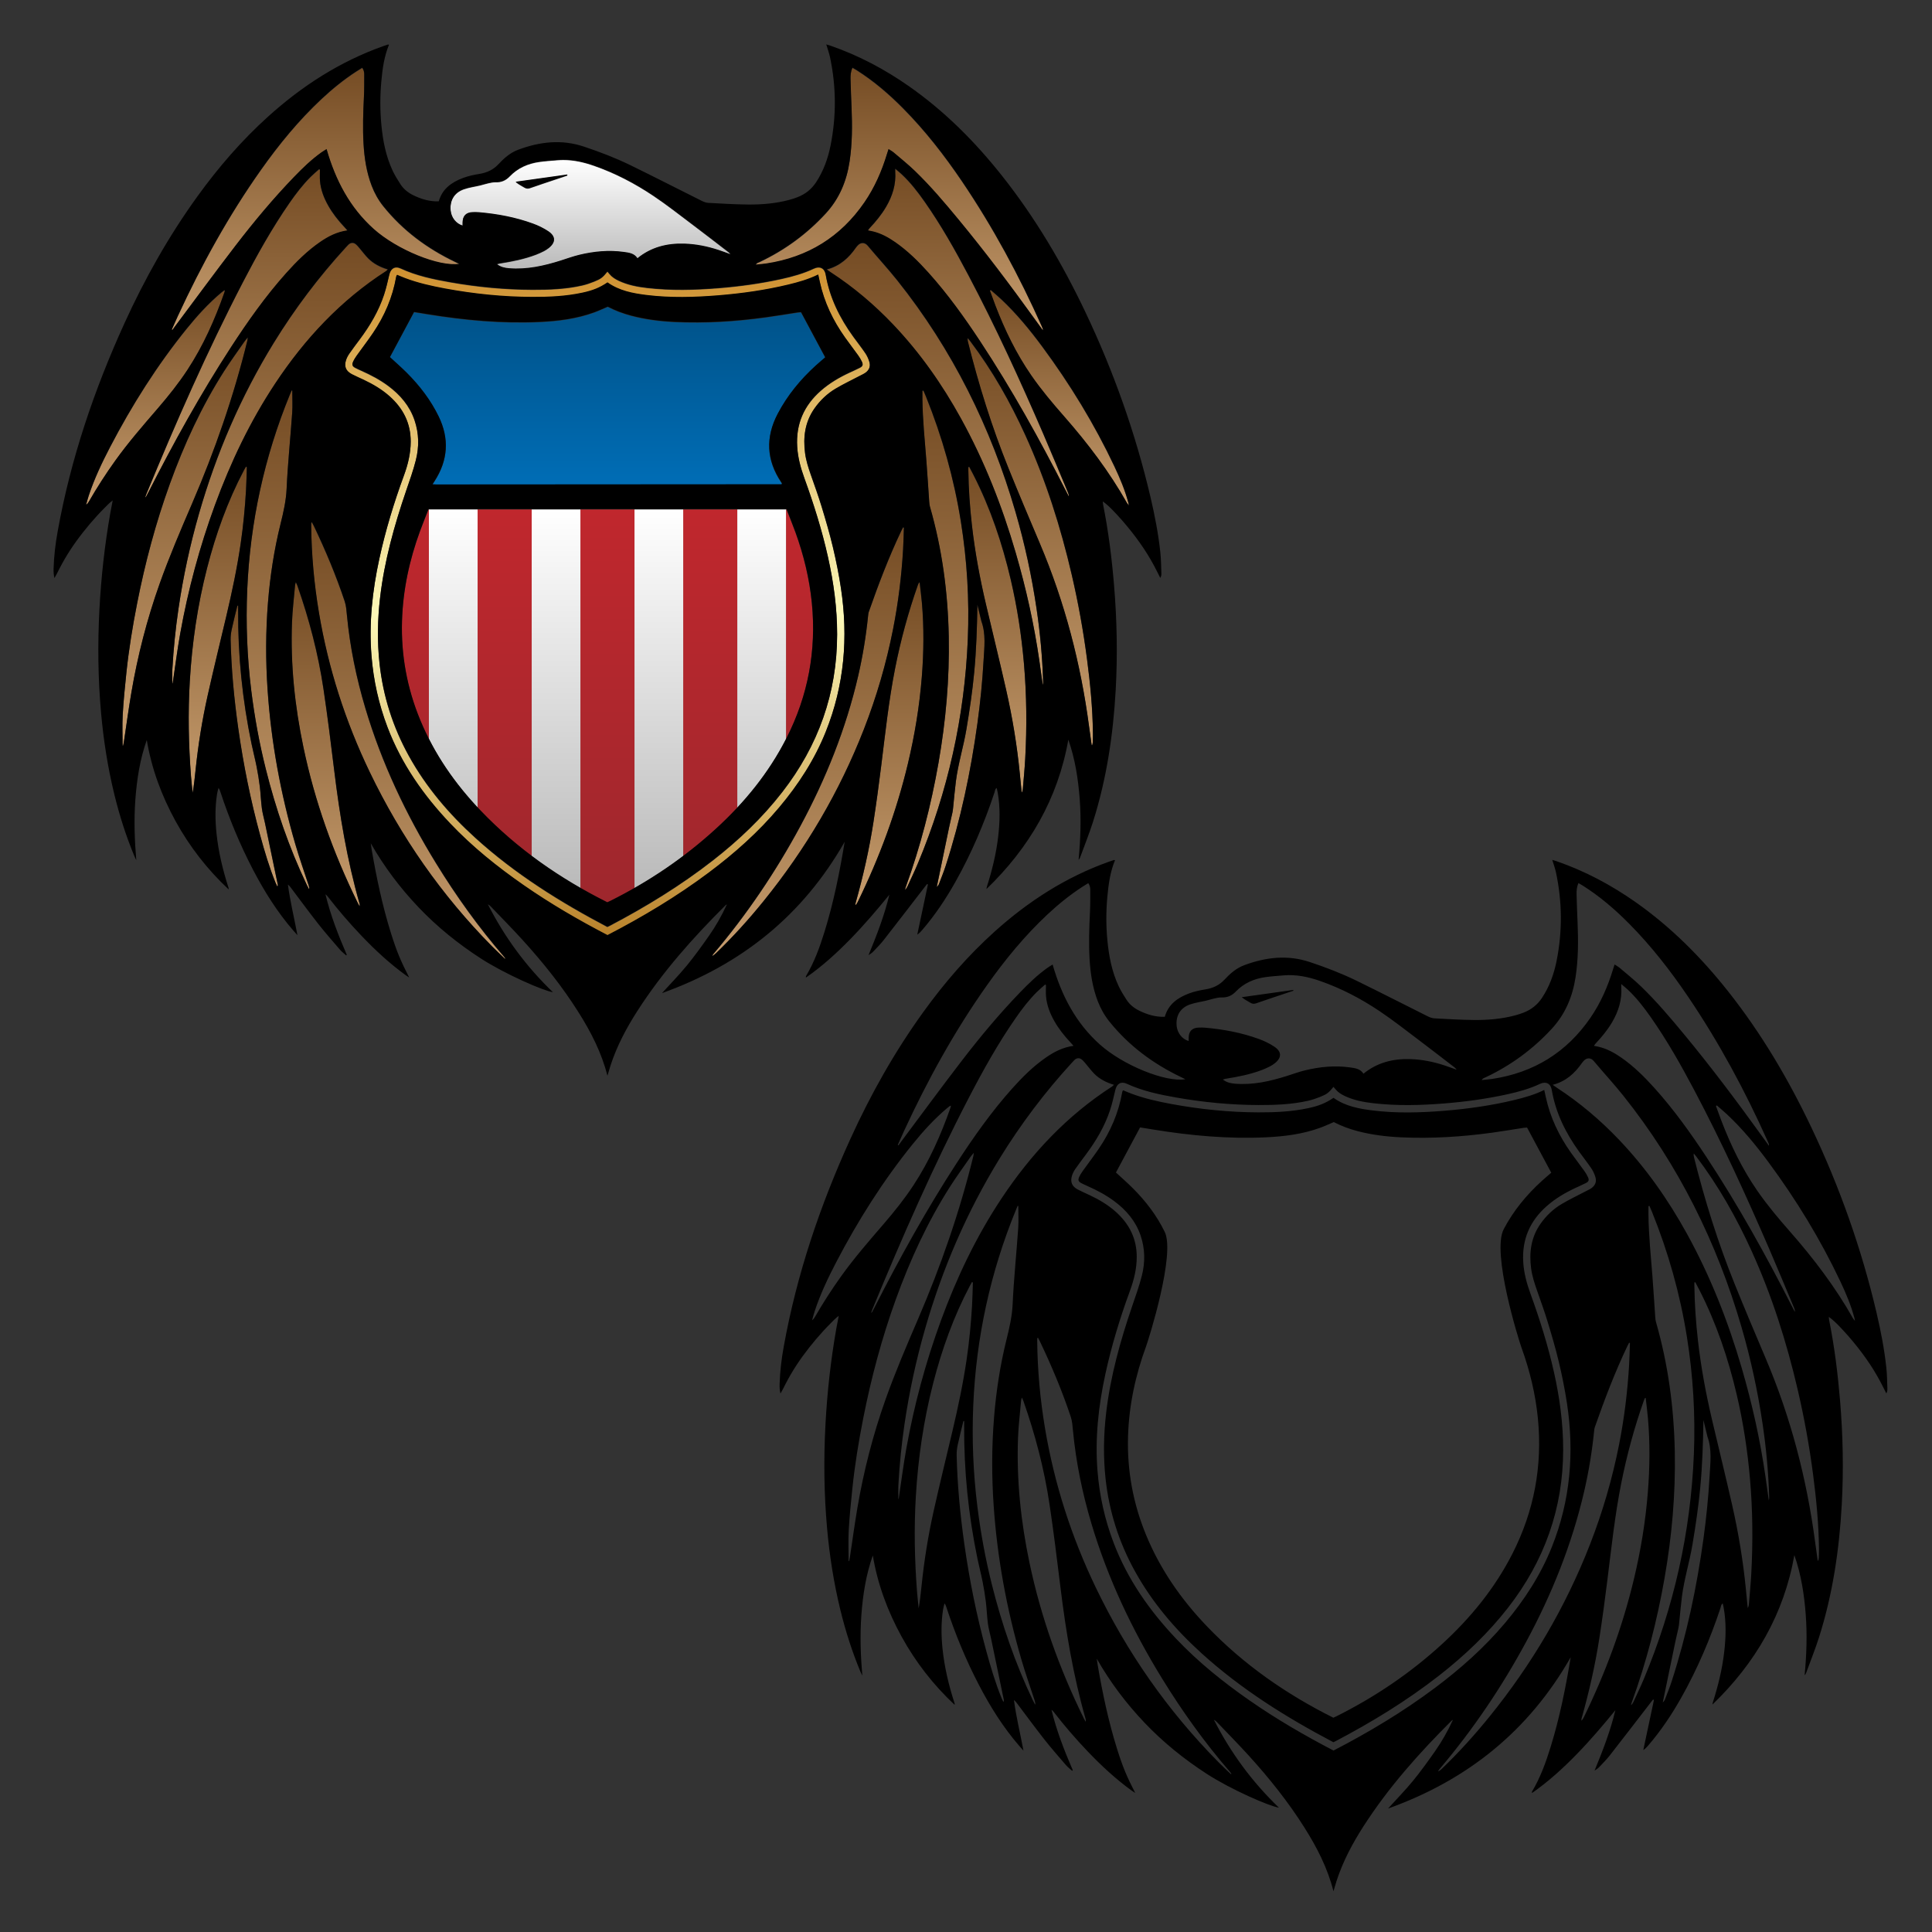 <?xml version="1.0" encoding="UTF-8" standalone="no"?>
<!-- Created with Inkscape (http://www.inkscape.org/) -->

<svg
   version="1.1"
   id="svg1"
   width="6666.667"
   height="6666.667"
   viewBox="0 0 6666.667 6666.667"
   sodipodi:docname="eagle shield.svg"
   inkscape:version="1.3.1 (91b66b0783, 2023-11-16)"
   xmlns:inkscape="http://www.inkscape.org/namespaces/inkscape"
   xmlns:sodipodi="http://sodipodi.sourceforge.net/DTD/sodipodi-0.dtd"
   xmlns="http://www.w3.org/2000/svg"
   xmlns:svg="http://www.w3.org/2000/svg">
  <rect x="0" y="0" width="6666.667" height="6666.667" fill="#333333" stroke="none"/>
  <defs
     id="defs1">
    <clipPath
       clipPathUnits="userSpaceOnUse"
       id="clipPath2">
      <path
         d="M 0,5000 H 5000 V 0 H 0 Z"
         transform="translate(-3346.793,-2437.982)"
         id="path2" />
    </clipPath>
    <linearGradient
       x1="0"
       y1="0"
       x2="1"
       y2="0"
       gradientUnits="userSpaceOnUse"
       gradientTransform="matrix(0,557.76,557.76,0,2742.39,3691.93)"
       spreadMethod="pad"
       id="linearGradient3">
      <stop
         style="stop-opacity:1;stop-color:#c69c6d"
         offset="0"
         id="stop2" />
      <stop
         style="stop-opacity:1;stop-color:#754c24"
         offset="1"
         id="stop3" />
    </linearGradient>
    <linearGradient
       x1="0"
       y1="0"
       x2="1"
       y2="0"
       gradientUnits="userSpaceOnUse"
       gradientTransform="matrix(0,1053.98,1053.98,0,2666.941,3071.23)"
       spreadMethod="pad"
       id="linearGradient5">
      <stop
         style="stop-opacity:1;stop-color:#c69c6d"
         offset="0"
         id="stop4" />
      <stop
         style="stop-opacity:1;stop-color:#754c24"
         offset="1"
         id="stop5" />
    </linearGradient>
    <linearGradient
       x1="0"
       y1="0"
       x2="1"
       y2="0"
       gradientUnits="userSpaceOnUse"
       gradientTransform="matrix(0,848.68,848.68,0,2506.681,3715.13)"
       spreadMethod="pad"
       id="linearGradient7">
      <stop
         style="stop-opacity:1;stop-color:#c69c6d"
         offset="0"
         id="stop6" />
      <stop
         style="stop-opacity:1;stop-color:#754c24"
         offset="1"
         id="stop7" />
    </linearGradient>
    <linearGradient
       x1="0"
       y1="0"
       x2="1"
       y2="0"
       gradientUnits="userSpaceOnUse"
       gradientTransform="matrix(0,1144.464,1144.464,0,2420.004,3226.96)"
       spreadMethod="pad"
       id="linearGradient9">
      <stop
         style="stop-opacity:1;stop-color:#c69c6d"
         offset="0"
         id="stop8" />
      <stop
         style="stop-opacity:1;stop-color:#754c24"
         offset="1"
         id="stop9" />
    </linearGradient>
    <linearGradient
       x1="0"
       y1="0"
       x2="1"
       y2="0"
       gradientUnits="userSpaceOnUse"
       gradientTransform="matrix(0,679.9,679.9,0,2327.847,4145.31)"
       spreadMethod="pad"
       id="linearGradient11">
      <stop
         style="stop-opacity:1;stop-color:#c69c6d"
         offset="0"
         id="stop10" />
      <stop
         style="stop-opacity:1;stop-color:#754c24"
         offset="1"
         id="stop11" />
    </linearGradient>
    <linearGradient
       x1="0"
       y1="0"
       x2="1"
       y2="0"
       gradientUnits="userSpaceOnUse"
       gradientTransform="matrix(0,843.44,843.44,0,2581.624,2948.54)"
       spreadMethod="pad"
       id="linearGradient13">
      <stop
         style="stop-opacity:1;stop-color:#c69c6d"
         offset="0"
         id="stop12" />
      <stop
         style="stop-opacity:1;stop-color:#754c24"
         offset="1"
         id="stop13" />
    </linearGradient>
    <linearGradient
       x1="0"
       y1="0"
       x2="1"
       y2="0"
       gradientUnits="userSpaceOnUse"
       gradientTransform="matrix(0,730.94,730.94,0,2486.627,2704.21)"
       spreadMethod="pad"
       id="linearGradient15">
      <stop
         style="stop-opacity:1;stop-color:#c69c6d"
         offset="0"
         id="stop14" />
      <stop
         style="stop-opacity:1;stop-color:#754c24"
         offset="1"
         id="stop15" />
    </linearGradient>
    <linearGradient
       x1="0"
       y1="0"
       x2="1"
       y2="0"
       gradientUnits="userSpaceOnUse"
       gradientTransform="matrix(0,1292.32,1292.32,0,2424.455,2697.03)"
       spreadMethod="pad"
       id="linearGradient17">
      <stop
         style="stop-opacity:1;stop-color:#c69c6d"
         offset="0"
         id="stop16" />
      <stop
         style="stop-opacity:1;stop-color:#754c24"
         offset="1"
         id="stop17" />
    </linearGradient>
    <linearGradient
       x1="0"
       y1="0"
       x2="1"
       y2="0"
       gradientUnits="userSpaceOnUse"
       gradientTransform="matrix(0,835.58,835.58,0,2302.18,2656.89)"
       spreadMethod="pad"
       id="linearGradient19">
      <stop
         style="stop-opacity:1;stop-color:#c69c6d"
         offset="0"
         id="stop18" />
      <stop
         style="stop-opacity:1;stop-color:#754c24"
         offset="1"
         id="stop19" />
    </linearGradient>
    <linearGradient
       x1="0"
       y1="0"
       x2="1"
       y2="0"
       gradientUnits="userSpaceOnUse"
       gradientTransform="matrix(0,1109.72,1109.72,0,2091.405,2525.53)"
       spreadMethod="pad"
       id="linearGradient21">
      <stop
         style="stop-opacity:1;stop-color:#c69c6d"
         offset="0"
         id="stop20" />
      <stop
         style="stop-opacity:1;stop-color:#754c24"
         offset="1"
         id="stop21" />
    </linearGradient>
    <linearGradient
       x1="0"
       y1="0"
       x2="1"
       y2="0"
       gradientUnits="userSpaceOnUse"
       gradientTransform="matrix(0,1130.24,1130.24,0,1056.8,2518.45)"
       spreadMethod="pad"
       id="linearGradient23">
      <stop
         style="stop-opacity:1;stop-color:#c69c6d"
         offset="0"
         id="stop22" />
      <stop
         style="stop-opacity:1;stop-color:#754c24"
         offset="1"
         id="stop23" />
    </linearGradient>
    <linearGradient
       x1="0"
       y1="0"
       x2="1"
       y2="0"
       gradientUnits="userSpaceOnUse"
       gradientTransform="matrix(0,678.64,678.64,0,816.685,4146.32)"
       spreadMethod="pad"
       id="linearGradient25">
      <stop
         style="stop-opacity:1;stop-color:#c69c6d"
         offset="0"
         id="stop24" />
      <stop
         style="stop-opacity:1;stop-color:#754c24"
         offset="1"
         id="stop25" />
    </linearGradient>
    <linearGradient
       x1="0"
       y1="0"
       x2="1"
       y2="0"
       gradientUnits="userSpaceOnUse"
       gradientTransform="matrix(0,1141.099,1141.099,0,724.915,3230.71)"
       spreadMethod="pad"
       id="linearGradient27">
      <stop
         style="stop-opacity:1;stop-color:#c69c6d"
         offset="0"
         id="stop26" />
      <stop
         style="stop-opacity:1;stop-color:#754c24"
         offset="1"
         id="stop27" />
    </linearGradient>
    <linearGradient
       x1="0"
       y1="0"
       x2="1"
       y2="0"
       gradientUnits="userSpaceOnUse"
       gradientTransform="matrix(0,839.1,839.1,0,843.077,2654.37)"
       spreadMethod="pad"
       id="linearGradient29">
      <stop
         style="stop-opacity:1;stop-color:#c69c6d"
         offset="0"
         id="stop28" />
      <stop
         style="stop-opacity:1;stop-color:#754c24"
         offset="1"
         id="stop29" />
    </linearGradient>
    <linearGradient
       x1="0"
       y1="0"
       x2="1"
       y2="0"
       gradientUnits="userSpaceOnUse"
       gradientTransform="matrix(0,850.11,850.11,0,637.405,3712.33)"
       spreadMethod="pad"
       id="linearGradient31">
      <stop
         style="stop-opacity:1;stop-color:#c69c6d"
         offset="0"
         id="stop30" />
      <stop
         style="stop-opacity:1;stop-color:#754c24"
         offset="1"
         id="stop31" />
    </linearGradient>
    <linearGradient
       x1="0"
       y1="0"
       x2="1"
       y2="0"
       gradientUnits="userSpaceOnUse"
       gradientTransform="matrix(0,1291.65,1291.65,0,719.423,2698.19)"
       spreadMethod="pad"
       id="linearGradient33">
      <stop
         style="stop-opacity:1;stop-color:#c69c6d"
         offset="0"
         id="stop32" />
      <stop
         style="stop-opacity:1;stop-color:#754c24"
         offset="1"
         id="stop33" />
    </linearGradient>
    <linearGradient
       x1="0"
       y1="0"
       x2="1"
       y2="0"
       gradientUnits="userSpaceOnUse"
       gradientTransform="matrix(0,727.01,727.01,0,658.05,2705.5)"
       spreadMethod="pad"
       id="linearGradient35">
      <stop
         style="stop-opacity:1;stop-color:#c69c6d"
         offset="0"
         id="stop34" />
      <stop
         style="stop-opacity:1;stop-color:#754c24"
         offset="1"
         id="stop35" />
    </linearGradient>
    <linearGradient
       x1="0"
       y1="0"
       x2="1"
       y2="0"
       gradientUnits="userSpaceOnUse"
       gradientTransform="matrix(0,1056.81,1056.81,0,479.01,3070.16)"
       spreadMethod="pad"
       id="linearGradient37">
      <stop
         style="stop-opacity:1;stop-color:#c69c6d"
         offset="0"
         id="stop36" />
      <stop
         style="stop-opacity:1;stop-color:#754c24"
         offset="1"
         id="stop37" />
    </linearGradient>
    <linearGradient
       x1="0"
       y1="0"
       x2="1"
       y2="0"
       gradientUnits="userSpaceOnUse"
       gradientTransform="matrix(0,844.52,844.52,0,563.645,2947.78)"
       spreadMethod="pad"
       id="linearGradient39">
      <stop
         style="stop-opacity:1;stop-color:#c69c6d"
         offset="0"
         id="stop38" />
      <stop
         style="stop-opacity:1;stop-color:#754c24"
         offset="1"
         id="stop39" />
    </linearGradient>
    <linearGradient
       x1="0"
       y1="0"
       x2="1"
       y2="0"
       gradientUnits="userSpaceOnUse"
       gradientTransform="matrix(0,555.16,555.16,0,402.415,3693.64)"
       spreadMethod="pad"
       id="linearGradient41">
      <stop
         style="stop-opacity:1;stop-color:#c69c6d"
         offset="0"
         id="stop40" />
      <stop
         style="stop-opacity:1;stop-color:#754c24"
         offset="1"
         id="stop41" />
    </linearGradient>
    <linearGradient
       x1="0"
       y1="0"
       x2="1"
       y2="0"
       gradientUnits="userSpaceOnUse"
       gradientTransform="matrix(0,1728.779,1728.779,0,1572.619,2579.66)"
       spreadMethod="pad"
       id="linearGradient44">
      <stop
         style="stop-opacity:1;stop-color:#ba832c"
         offset="0"
         id="stop42" />
      <stop
         style="stop-opacity:1;stop-color:#fcf8b8"
         offset="0.48"
         id="stop43" />
      <stop
         style="stop-opacity:1;stop-color:#cf9131"
         offset="1"
         id="stop44" />
    </linearGradient>
    <linearGradient
       x1="0"
       y1="0"
       x2="1"
       y2="0"
       gradientUnits="userSpaceOnUse"
       gradientTransform="matrix(0,1775.266,1775.266,0,1572.481,1940.716)"
       spreadMethod="pad"
       id="linearGradient46">
      <stop
         style="stop-opacity:1;stop-color:#86272d"
         offset="0"
         id="stop45" />
      <stop
         style="stop-opacity:1;stop-color:#c1272d"
         offset="1"
         id="stop46" />
    </linearGradient>
    <linearGradient
       x1="0"
       y1="0"
       x2="1"
       y2="0"
       gradientUnits="userSpaceOnUse"
       gradientTransform="matrix(0,-980.596,-980.596,0,1572.481,3682.345)"
       spreadMethod="pad"
       id="linearGradient48">
      <stop
         style="stop-opacity:1;stop-color:#ffffff"
         offset="0"
         id="stop47" />
      <stop
         style="stop-opacity:1;stop-color:#bababa"
         offset="1"
         id="stop48" />
    </linearGradient>
    <linearGradient
       x1="0"
       y1="0"
       x2="1"
       y2="0"
       gradientUnits="userSpaceOnUse"
       gradientTransform="matrix(0,-281.823,-281.823,0,1528.583,4586.905)"
       spreadMethod="pad"
       id="linearGradient50">
      <stop
         style="stop-opacity:1;stop-color:#ffffff"
         offset="0"
         id="stop49" />
      <stop
         style="stop-opacity:1;stop-color:#bababa"
         offset="1"
         id="stop50" />
    </linearGradient>
    <linearGradient
       x1="0"
       y1="0"
       x2="1"
       y2="0"
       gradientUnits="userSpaceOnUse"
       gradientTransform="matrix(0,532.013,532.013,0,1572.681,3684.539)"
       spreadMethod="pad"
       id="linearGradient52">
      <stop
         style="stop-opacity:1;stop-color:#0071bc"
         offset="0"
         id="stop51" />
      <stop
         style="stop-opacity:1;stop-color:#005187"
         offset="1"
         id="stop52" />
    </linearGradient>
    <clipPath
       clipPathUnits="userSpaceOnUse"
       id="clipPath54">
      <path
         d="M 0,5000 H 5000 V 0 H 0 Z"
         transform="translate(-580.89,-4243.71)"
         id="path54" />
    </clipPath>
  </defs>
  <sodipodi:namedview
     id="namedview1"
     pagecolor="#505050"
     bordercolor="#ffffff"
     borderopacity="1"
     inkscape:showpageshadow="0"
     inkscape:pageopacity="0"
     inkscape:pagecheckerboard="1"
     inkscape:deskcolor="#d1d1d1"
     inkscape:zoom="0.17265"
     inkscape:cx="3333.3333"
     inkscape:cy="3333.3333"
     inkscape:window-width="3440"
     inkscape:window-height="1363"
     inkscape:window-x="0"
     inkscape:window-y="40"
     inkscape:window-maximized="1"
     inkscape:current-layer="layer-MC0">
    <inkscape:page
       x="0"
       y="0"
       inkscape:label="1"
       id="page1"
       width="6666.667"
       height="6666.667"
       margin="139.892 153.347 152.947 184.677"
       bleed="0" />
  </sodipodi:namedview>
  <g
     id="layer-MC0"
     inkscape:groupmode="layer"
     inkscape:label="Eagle with Shield">
    <path
       id="path1"
       d="m 0,0 c -44.411,-6.239 -88.822,-12.479 -133.234,-18.72 7.535,-6.255 15.317,-10.15 22.776,-14.589 4.959,-2.95 9.421,-3.057 14.875,-1.138 22.451,7.9 45.066,15.332 67.622,22.93 9.544,3.216 19.092,6.419 28.638,9.627 z m -851.75,-1115.999 c -0.663,-0.027 -1.326,-0.056 -1.989,-0.084 -4.93,-20.392 -10.205,-40.709 -14.63,-61.21 -1.902,-8.816 -3.033,-18.036 -2.825,-27.034 1.786,-76.964 9.066,-153.49 19.83,-229.675 13.174,-93.23 31.815,-185.385 56.6,-276.239 11.364,-41.652 23.643,-83.047 39.933,-123.117 1.336,-3.285 2.998,-6.436 4.509,-9.649 1.505,2.026 1.617,3.428 1.343,4.749 -11.048,53.25 -22.11,106.497 -33.227,159.734 -2.648,12.675 -6.369,25.195 -8.052,37.989 -2.464,18.744 -3.046,37.731 -5.343,56.504 -2.126,17.374 -4.981,34.695 -8.371,51.87 -3.868,19.599 -8.958,38.955 -13.041,58.515 -23.827,114.149 -35.499,229.532 -34.74,346.155 0.025,3.831 0.003,7.662 0.003,11.492 m 1913.664,2.638 c -0.838,-58.73 -2.755,-116.927 -8.227,-175.011 -4.644,-49.288 -11.911,-98.179 -20.086,-146.99 -7.593,-45.326 -21.485,-89.353 -27.339,-134.982 -2.853,-22.229 -4.669,-44.591 -7.002,-66.887 -0.474,-4.525 -0.854,-9.091 -1.806,-13.525 -2.796,-13.015 -6.06,-25.931 -8.778,-38.96 -9.959,-47.738 -19.772,-95.507 -29.638,-143.263 -0.779,-3.773 -1.549,-7.547 -2.323,-11.321 3.198,2.667 4.892,5.704 6.109,8.92 5.711,15.093 11.856,30.051 16.827,45.387 39.072,120.526 65.081,243.986 82.367,369.38 7.432,53.925 12.824,108.063 15.876,162.402 1.92,34.204 6.54,68.676 -5.647,102.15 -0.118,0.326 -0.119,0.692 -0.201,1.033 -3.376,13.889 -6.754,27.778 -10.132,41.667 M -885.96,-299.708 c -1.354,-0.224 -2.157,-0.125 -2.629,-0.473 -2.539,-1.875 -5.059,-3.786 -7.473,-5.819 -32.917,-27.72 -61.72,-59.414 -88.708,-92.77 -76.924,-95.075 -141.87,-197.951 -198.389,-306.248 -21.288,-40.791 -40.93,-82.347 -55.437,-126.128 -2.585,-7.803 -4.545,-15.813 -6.793,-23.727 3.667,2.517 5.721,5.684 7.603,8.949 20.881,36.23 43.515,71.321 67.88,105.31 34.02,47.459 72.338,91.41 110.374,135.591 27.29,31.699 53.412,64.285 76.407,99.283 41.134,62.606 71.171,130.512 95.927,200.937 0.545,1.549 0.786,3.203 1.238,5.095 m 1982.52,0.885 c -0.738,-0.532 -1.475,-1.065 -2.212,-1.596 4.699,-12.76 9.26,-25.571 14.122,-38.268 24.421,-63.776 54.066,-124.869 93.015,-181.203 25.804,-37.322 54.988,-71.939 84.875,-105.963 61.315,-69.798 117.191,-143.502 162.963,-224.564 0.905,-1.602 2.311,-2.919 4.931,-6.16 -0.795,3.959 -1.043,5.649 -1.477,7.291 -8.64,32.695 -21.756,63.7 -36.143,94.165 -51.723,109.519 -114.627,212.343 -186.587,309.661 -32.386,43.8 -66.935,85.81 -106.78,123.164 -8.643,8.102 -17.791,15.662 -26.707,23.473 m -1798.966,-756.216 c -1.012,-3.975 -1.755,-5.814 -1.919,-7.702 -2.793,-32.178 -6.807,-64.315 -8.014,-96.555 -4.08,-109.01 7.256,-216.754 29.651,-323.369 29.386,-139.906 77.153,-273.456 140.09,-401.687 1.627,-3.313 3.452,-6.529 5.185,-9.791 0.936,2.899 0.528,5.251 -0.124,7.534 -32.232,112.746 -51.278,227.971 -65.444,344.175 -8.582,70.396 -17.329,140.798 -27.803,210.929 -13.621,91.195 -36.921,180.123 -67.486,267.127 -0.875,2.491 -2.132,4.849 -4.136,9.339 m 1743.302,298.508 -2.4,-0.639 c 0,-2.755 -0.029,-5.51 0,-8.264 0.568,-47.441 3.9,-94.721 9.225,-141.836 7.808,-69.113 20.529,-137.395 36.416,-205.084 17.392,-74.107 35.61,-148.025 52.434,-222.26 16.222,-71.573 28.153,-143.925 35.301,-217.015 1.575,-16.115 3.178,-32.228 4.768,-48.342 1.766,2.943 2.641,5.945 2.893,8.997 2.166,26.24 4.771,52.459 6.203,78.741 4.48,82.148 3.864,164.234 -3.244,246.269 -6.373,73.55 -17.445,146.325 -34.316,218.18 -21.972,93.581 -52.436,184.181 -96.178,270.028 -3.625,7.114 -7.4,14.152 -11.106,21.225 M -829.19,-757.23 c -0.826,0.34 -1.652,0.681 -2.478,1.023 -1.787,-3.224 -3.634,-6.416 -5.352,-9.676 -42.264,-80.195 -72.585,-164.906 -95.085,-252.528 -24.687,-96.142 -38.964,-193.868 -44.793,-292.941 -4.835,-82.182 -3.187,-164.228 3.133,-246.235 1.11,-14.404 2.818,-28.763 4.249,-43.142 3.514,19.858 5.554,39.703 7.604,59.546 6.676,64.63 16.96,128.723 31.12,192.094 15.371,68.792 32.149,137.271 48.376,205.871 14.781,62.489 28.104,125.249 37.352,188.845 6.623,45.541 11.019,91.28 13.704,137.189 1.167,19.958 1.473,39.967 2.17,59.954 m 1741.697,-298.991 -1.711,0.182 c -0.988,-2.122 -2.163,-4.179 -2.939,-6.376 -24.912,-70.611 -44.533,-142.654 -59.012,-216.128 -16.379,-83.106 -25.351,-167.244 -35.82,-251.188 -6.081,-48.763 -12.662,-97.482 -20.153,-146.045 -10.924,-70.826 -26.7,-140.645 -46.22,-209.61 -0.559,-1.979 -0.445,-4.15 -0.645,-6.231 2.999,2.771 4.74,5.749 6.25,8.84 55.959,114.571 100.02,233.452 129.7,357.564 17.751,74.228 30.093,149.326 36.134,225.401 5.067,63.813 5.722,127.687 0.188,191.521 -1.508,17.394 -3.826,34.716 -5.772,52.07 m -40.82,142.272 c -0.723,0.229 -1.447,0.459 -2.17,0.688 -1.542,-2.99 -3.17,-5.939 -4.617,-8.975 -32.494,-68.224 -59.257,-138.75 -84.251,-209.981 -1.025,-2.923 -1.293,-6.156 -1.611,-9.274 -5.392,-52.809 -13.882,-105.111 -25.875,-156.822 -31.623,-136.349 -83.26,-265.026 -149.526,-388.005 -63.685,-118.189 -138.474,-228.87 -225.394,-331.277 -1.348,-1.587 -2.212,-3.585 -3.302,-5.39 4.383,1.885 7.513,4.659 10.523,7.557 43.843,42.203 84.557,87.261 122.836,134.548 109.307,135.034 196.53,282.968 259.737,444.903 32.883,84.246 58.103,170.729 75.61,259.478 13.482,68.34 21.909,137.294 25.958,206.796 1.082,18.561 1.409,37.168 2.082,55.754 m -2022.526,-564.405 c 0.48,0.054 0.96,0.108 1.439,0.162 0.658,3.399 1.438,6.779 1.955,10.199 6.401,42.318 12.094,84.758 19.272,126.943 16.333,95.989 40.488,189.994 73.155,281.787 25.076,70.464 54.54,139.146 84.077,207.785 58.919,136.916 107.752,277.213 143.136,422.089 0.43,1.761 0.447,3.623 0.934,7.846 -4.105,-5.142 -6.89,-8.242 -9.244,-11.642 -17.382,-25.103 -35.441,-49.779 -51.864,-75.498 -58.635,-91.828 -103.798,-190.236 -140.763,-292.519 -36.321,-100.5 -63.766,-203.463 -84.41,-308.261 -11.804,-59.925 -21.665,-120.178 -27.986,-180.942 -3.74,-35.951 -7.383,-71.955 -9.408,-108.03 -1.492,-26.561 -0.293,-53.273 -0.293,-79.919 m 2508.611,1.205 c 0.453,-0.043 0.907,-0.085 1.359,-0.127 0.521,2.577 1.392,5.14 1.497,7.735 0.309,7.716 0.495,15.445 0.414,23.167 -0.679,64.694 -6.983,128.96 -15.371,193.028 -9.571,73.094 -22.719,145.571 -39.39,217.389 -28.788,124.02 -67.175,244.861 -119.94,360.914 -39.203,86.225 -85.708,168.18 -142.91,243.858 -2.044,2.704 -4.283,5.261 -6.43,7.886 -0.7,-3.56 -0.297,-6.555 0.432,-9.47 27.84,-111.432 61.963,-220.886 104.99,-327.415 26.406,-65.379 53.9,-130.328 81.429,-195.247 64.389,-151.84 105.491,-309.889 127.171,-473.185 2.15,-16.192 4.495,-32.357 6.749,-48.533 m -1518.883,-552.915 c 0.398,0.39 0.796,0.782 1.196,1.172 -1.217,1.578 -2.36,3.22 -3.661,4.724 -65.46,75.573 -123.484,156.579 -175.817,241.677 -77.593,126.172 -140.54,259.077 -182.968,401.298 -23.449,78.595 -39.918,158.582 -47.72,240.306 -1.16,12.157 -1.947,24.749 -5.769,36.184 -22.268,66.644 -49.404,131.354 -79.712,194.738 -1.583,3.311 -3.405,6.506 -5.321,10.144 -0.973,-1.401 -1.588,-1.89 -1.638,-2.431 -0.162,-1.742 -0.158,-3.505 -0.142,-5.259 0.695,-76.009 7.531,-151.495 20.089,-226.428 24.122,-143.937 68.338,-281.515 131.592,-413.008 80.781,-167.925 185.932,-318.743 316.953,-451.381 10.708,-10.84 21.932,-21.17 32.918,-31.736 m -407.587,1885.462 c -3.58,4.009 -6.009,6.844 -8.56,9.566 -15.658,16.712 -29.8,34.565 -41.124,54.541 -11.373,20.061 -19.591,41.256 -21.489,64.398 -0.787,9.597 -0.131,19.312 -0.131,28.973 -0.753,0.353 -1.505,0.705 -2.258,1.058 -7.195,-6.465 -14.687,-12.633 -21.529,-19.453 -20.719,-20.651 -38.398,-43.835 -55.028,-67.806 -45.317,-65.317 -83.946,-134.598 -120.519,-205.043 -92.741,-178.629 -173.403,-362.779 -250.143,-548.71 -1.018,-2.465 -1.776,-5.037 -3.193,-9.099 1.807,1.665 2.403,1.994 2.674,2.499 2.159,4.01 4.299,8.031 6.364,12.089 65.134,128.042 134.627,253.612 212.954,374.135 43.663,67.184 89.775,132.6 143.329,192.424 26.521,29.625 54.621,57.607 87.515,80.301 20.978,14.472 43.209,26.168 71.138,30.127 M 849.154,15.304 c 0,-4.315 -0.089,-5.71 0.013,-7.092 2.478,-33.47 -7.134,-63.794 -23.963,-92.248 -11.684,-19.756 -26.139,-37.36 -41.843,-54.006 -1.723,-1.827 -3.053,-4.023 -4.903,-6.5 5.034,-1.03 8.823,-1.702 12.563,-2.588 21.534,-5.098 40.502,-15.617 58.449,-28.117 32.189,-22.419 59.849,-49.831 85.952,-78.887 49.64,-55.258 92.797,-115.442 133.623,-177.325 82.254,-124.678 154.622,-255.045 222.383,-388.041 2.367,-4.646 4.815,-9.252 7.226,-13.876 0.347,3.718 -0.621,6.921 -1.911,9.991 -21.466,51.106 -42.544,102.38 -64.553,153.252 -59.921,138.509 -122.636,275.721 -193.167,409.224 -34.611,65.513 -70.963,130.022 -113.617,190.752 -17.782,25.317 -36.664,49.762 -59.339,70.996 -4.782,4.478 -9.956,8.539 -16.913,14.465 m 73.102,-574.463 -2.669,-0.557 c 0,-7.325 -0.073,-14.651 0.013,-21.975 0.624,-53.43 6.167,-106.538 10.318,-159.743 2.704,-34.649 4.744,-69.349 7.192,-104.018 0.343,-4.856 0.748,-9.83 2.083,-14.474 31.525,-109.668 46.433,-221.761 48.607,-335.638 2.096,-109.868 -7.621,-218.816 -26.544,-327.018 -19.144,-109.471 -46.775,-216.677 -84.659,-321.196 -0.912,-2.516 -1.544,-5.133 -2.308,-7.702 3.301,2.513 5.159,5.663 6.672,8.97 9.046,19.785 18.539,39.387 26.923,59.45 77.644,185.809 120.944,379.256 129.262,580.558 4.218,102.118 -1.863,203.583 -17.976,304.421 -17.788,111.315 -48.187,219.193 -90.426,323.72 -2.063,5.107 -4.32,10.136 -6.488,15.202 m -1633.904,-0.152 c -0.517,0.214 -1.035,0.429 -1.552,0.643 -1.43,-3.332 -2.906,-6.645 -4.282,-10 -66.584,-162.33 -103.258,-331.266 -110.747,-506.455 -3.724,-87.145 -0.224,-174.122 10.493,-260.733 8.453,-68.317 20.835,-135.93 37.558,-202.716 25.891,-103.401 60.241,-203.824 106.199,-300.129 1.875,-3.93 3.987,-7.746 5.989,-11.616 0.83,3.981 -0.078,7.239 -1.123,10.453 -11.605,35.688 -24.184,71.093 -34.679,107.104 -38.024,130.475 -62.483,263.497 -71.695,399.144 -5.121,75.406 -5.052,150.852 1.013,226.278 5.497,68.359 15.816,135.913 32.331,202.464 7.507,30.247 14.45,60.14 15.894,91.8 2.991,65.541 9.85,130.898 14.397,196.382 1.323,19.04 0.204,38.25 0.204,57.381 M 671.71,-245.565 c 4.672,-3.261 7.69,-5.496 10.832,-7.541 59.128,-38.517 112.569,-83.828 161.178,-134.91 69.661,-73.206 127.17,-155.21 175.819,-243.562 60.696,-110.229 106.431,-226.594 141.587,-347.247 26.831,-92.08 47.65,-185.486 61.35,-280.441 2.993,-20.748 5.811,-41.521 8.711,-62.283 0.912,3.585 1.006,7.089 0.898,10.587 -1.951,62.877 -7.769,125.42 -16.987,187.625 -12.512,84.438 -30.5,167.718 -54.327,249.702 -63.799,219.532 -163.355,420.886 -306.266,599.979 -24.509,30.714 -51.332,59.57 -76.53,89.749 -7.174,8.592 -17.98,9.497 -26.061,0.235 -1.385,-1.587 -2.889,-3.097 -4.08,-4.82 -18.624,-26.937 -41.656,-48.174 -76.124,-57.073 m -1693.799,-1072.233 c 0.49,0.582 0.872,0.824 0.916,1.117 6.47,43.022 11.89,86.231 19.564,129.036 20.288,113.17 50.12,223.851 89.689,331.846 40.597,110.803 91.002,216.778 156.33,315.307 76.547,115.451 169.38,214.896 286.469,290.39 1.657,1.07 2.989,2.642 5.092,4.537 -19.931,6.112 -37.433,14.91 -51.477,29.211 -7.596,7.736 -14.031,16.602 -21.105,24.86 -3.413,3.982 -6.701,8.225 -10.745,11.478 -6.172,4.962 -13.239,4.194 -18.954,-1.279 -2.278,-2.183 -4.361,-4.574 -6.497,-6.903 -70.218,-76.589 -132.501,-159.166 -186.932,-247.674 -84.94,-138.114 -148.447,-285.62 -193.19,-441.316 -23.289,-81.043 -41.029,-163.292 -53.283,-246.743 -7.607,-51.797 -12.901,-103.808 -15.775,-156.061 -0.686,-12.462 -0.102,-24.994 -0.102,-37.806 m -1.536,916.555 c 0.594,-0.316 1.189,-0.63 1.784,-0.945 2.028,2.817 4.01,5.667 6.089,8.445 52.373,70.017 104.07,140.554 157.34,209.882 47.513,61.835 97.434,121.768 151.653,177.953 21.967,22.762 44.655,44.77 70.519,63.194 4.088,2.912 8.467,5.416 13.449,8.576 23.136,-80.651 60.154,-151.407 122.322,-207.039 59.82,-53.53 169.784,-98.425 221.291,-89.924 -4.349,2.154 -7.625,3.824 -10.939,5.41 -72.285,34.595 -135.291,81.152 -185.74,143.935 -12.874,16.022 -22.745,33.724 -30.088,52.867 -13.478,35.128 -19.023,71.856 -21.183,109.139 -2.34,40.372 -0.933,80.742 1.03,121.11 0.921,18.928 0.739,37.914 0.787,56.875 0.016,6.208 -0.732,12.444 -5.34,18.215 -5.321,-3.315 -10.404,-6.367 -15.372,-9.596 -32.195,-20.922 -61.907,-44.995 -89.926,-71.186 -59.024,-55.17 -109.945,-117.311 -156.528,-183.089 -84.281,-119.011 -154.235,-246.211 -215.324,-378.434 -5.419,-11.73 -10.556,-23.589 -15.824,-35.388 m 2255.112,-1.958 c 0,2.661 0.191,3.396 -0.033,3.971 -1.016,2.613 -2.102,5.202 -3.248,7.762 -58.346,130.35 -125.812,255.691 -205.983,374.008 -45.589,67.281 -95.342,131.255 -152.636,189.098 -36.679,37.029 -76.058,70.815 -120.238,98.725 -3.397,2.146 -6.935,4.068 -10.826,6.337 -4.617,-10.265 -5.163,-19.784 -4.945,-29.194 0.57,-24.571 1.563,-49.135 2.603,-73.693 1.978,-46.728 1.913,-93.348 -5.092,-139.768 -7.677,-50.873 -26.423,-96.201 -61.855,-134.607 -49.019,-53.131 -106.052,-94.834 -171.303,-125.594 -3.071,-1.448 -6.945,-2.012 -9.979,-7.032 10.323,1.086 19.05,1.657 27.664,2.964 107.411,16.311 192.392,68.759 253.97,158.451 26.451,38.527 44.893,80.899 58.415,125.505 1.16,3.829 2.457,7.616 3.954,12.238 5.452,-3.592 9.87,-5.889 13.561,-9.038 18.412,-15.712 37.38,-30.873 54.77,-47.661 40.734,-39.325 77.275,-82.526 113.28,-126.141 68.662,-83.173 133.489,-169.291 196.526,-256.775 6.758,-9.376 13.554,-18.725 21.395,-29.556 m -1502.049,271.07 c 0,2.827 -0.011,5.58 0.001,8.334 0.082,16.856 8.856,25.881 25.905,26.432 5.258,0.17 10.557,0.238 15.79,-0.211 48.09,-4.128 95.284,-12.918 140.682,-29.532 13.711,-5.018 27.223,-11.606 39.352,-19.686 19.609,-13.063 19.354,-28.784 0.771,-43.246 -3.857,-3.001 -8.038,-5.713 -12.392,-7.921 -6.556,-3.324 -13.271,-6.417 -20.138,-9.031 -30.656,-11.673 -62.653,-17.896 -94.924,-22.96 -1.812,-0.284 -3.567,-0.942 -6.6,-1.766 10.149,-7.991 20.782,-10.034 31.567,-10.909 46.332,-3.76 90.654,6.25 134.381,20.124 15.695,4.98 31.225,10.689 47.195,14.549 38.137,9.22 76.823,12.99 115.936,7.496 13.043,-1.832 26.655,-3.3 34.934,-16.281 35.438,28.903 76.418,39.109 121.063,37.79 30.435,-0.9 59.889,-6.851 88.696,-16.342 10.533,-3.47 20.916,-7.397 31.368,-11.115 -1.801,2.895 -4.05,4.955 -6.461,6.804 -30.91,23.732 -61.677,47.653 -92.816,71.081 -33.086,24.892 -65.672,50.588 -100.023,73.627 C 175.54,-22.577 124.248,4.27 69.215,23.418 38.768,34.012 7.714,40.544 -24.751,37.746 -40.476,36.392 -56.269,35.443 -71.88,33.238 c -29.638,-4.185 -56.063,-15.709 -77.011,-37.662 -10.176,-10.666 -21.97,-15.51 -36.654,-14.957 -6.148,0.232 -12.447,-1.299 -18.549,-2.626 -7.152,-1.555 -14.119,-3.952 -21.246,-5.648 -13.956,-3.323 -28.408,-5.157 -41.862,-9.869 -25.315,-8.869 -37.204,-29.422 -34.442,-56.07 1.881,-18.139 14.474,-33.856 31.082,-38.537 m 374.945,-1836.723 c 91.42,47.34 179.552,100.134 262.158,161.9 66.594,49.793 128.396,104.785 182.05,168.515 50.063,59.462 91.947,124.071 120.937,196.503 48.069,120.1 58.419,244.361 39.23,371.481 -5.388,35.693 -12.52,71.217 -20.848,106.346 -8.361,35.268 -18.613,70.129 -29.161,104.827 -8.465,27.845 -18.458,55.232 -28.063,82.722 -6.378,18.254 -12.288,36.587 -14.809,55.85 -5.421,41.411 -0.246,80.581 24.449,115.606 14.568,20.661 32.666,37.908 54.237,50.76 20.448,12.183 42.087,22.363 63.182,33.461 4.955,2.608 10.181,4.887 14.669,8.158 9.409,6.859 13.318,16.574 10.042,27.725 -2.328,7.928 -5.812,15.871 -10.421,22.7 -10.009,14.832 -21.19,28.866 -31.674,43.385 -34.956,48.409 -60.943,100.772 -71.083,160.254 -2.821,16.55 -15.118,22.794 -30.489,15.549 -26.862,-12.661 -55.211,-20.5 -84.013,-26.848 -53.893,-11.879 -108.441,-19.36 -163.446,-23.783 -61.381,-4.936 -122.734,-6.501 -184.053,0.553 -25.527,2.936 -50.642,7.717 -74.122,18.871 -8.979,4.265 -17.248,9.404 -23.561,17.278 -1.683,2.098 -3.512,4.077 -5.351,6.2 -12.115,-15.03 -16.692,-18.87 -34.427,-25.928 -10.067,-4.005 -20.431,-7.608 -30.977,-10.008 -42.383,-9.649 -85.536,-11.231 -128.792,-11.097 -71.452,0.22 -142.323,7.04 -212.66,19.407 -43.934,7.725 -87.473,16.871 -128.37,35.752 -14.743,6.805 -25.632,0.115 -29.451,-16.034 -4.112,-17.39 -7.936,-34.935 -13.52,-51.874 -13.988,-42.434 -36.543,-80.383 -63.159,-116.044 -9.032,-12.1 -18.158,-24.14 -26.759,-36.542 -3.55,-5.118 -6.62,-10.86 -8.542,-16.764 -5.447,-16.732 -0.454,-28.701 15.162,-36.811 9.955,-5.17 20.309,-9.569 30.452,-14.378 24.207,-11.476 47.166,-24.925 67.261,-42.853 35.067,-31.285 54.677,-69.635 54.511,-117.41 -0.106,-30.315 -7.168,-59.029 -17.525,-87.25 -25.897,-70.577 -47.756,-142.356 -63.731,-215.878 -17.989,-82.782 -27.042,-166.253 -20.256,-251.035 5.102,-63.744 18.874,-125.54 41.593,-185.29 36.017,-94.73 93.021,-175.9 162.285,-248.924 57.272,-60.381 121.826,-112.215 190.044,-159.625 69.278,-48.148 142.037,-90.462 217.001,-129.427 M -461.256,335.935 c -12.742,-30.936 -16.951,-62.908 -19.885,-95.121 -3.418,-37.524 -3.435,-75.07 0.159,-112.579 3.937,-41.097 11.684,-81.359 29.428,-118.98 5.659,-12.001 12.858,-23.34 20.037,-34.542 8.145,-12.707 19.74,-21.8 33.229,-28.432 20.713,-10.181 42.348,-16.51 65.845,-15.832 9.182,32.661 33.598,49.543 62.739,60.557 13.652,5.16 28.306,8.192 42.772,10.554 19.12,3.123 35.501,10.622 48.721,24.806 14.729,15.807 30.674,30.002 51.312,37.687 55.747,20.759 111.892,27.553 169.927,8.223 41.374,-13.781 81.971,-29.344 121.077,-48.406 61.815,-30.13 122.979,-61.596 184.526,-92.279 5.199,-2.592 11.151,-4.755 16.863,-5.061 34.357,-1.838 68.736,-3.976 103.123,-4.263 35.855,-0.301 71.581,2.719 106.441,12.084 7.1,1.907 14.123,4.227 20.989,6.861 20.258,7.771 36.405,20.554 48.416,38.886 18.977,28.965 30.482,60.881 37.228,94.462 15.343,76.371 14.859,152.82 -1.304,229.051 -2.309,10.886 -6.249,21.426 -9.744,33.17 3.677,-1.12 7.225,-2.074 10.688,-3.273 73.15,-25.322 140.881,-61.166 204.15,-105.568 91.906,-64.498 170.29,-143.098 239.82,-230.837 86.586,-109.261 156.929,-228.51 216.595,-354.214 72.785,-153.343 129.207,-312.498 168.035,-477.798 11.081,-47.176 20.303,-94.739 25.499,-142.951 1.952,-18.114 2.003,-36.437 2.745,-54.672 0.152,-3.73 -0.476,-7.492 -2.817,-11.873 -5.209,10.3 -10.198,20.718 -15.689,30.865 -5.678,10.493 -11.58,20.886 -17.869,31.021 -6.291,10.138 -12.969,20.054 -19.867,29.79 -6.9,9.739 -14.104,19.275 -21.501,28.641 -7.4,9.367 -15.034,18.564 -22.882,27.558 -7.85,8.995 -15.927,17.806 -24.211,26.402 -8.185,8.491 -16.754,16.612 -26.797,23.889 0.224,-2.606 0.198,-5.26 0.708,-7.809 13.72,-68.595 22.408,-137.895 28.261,-207.538 7.598,-90.415 9.504,-180.987 4.462,-271.615 -6.477,-116.431 -23.452,-231.156 -58.836,-342.589 -9.865,-31.065 -22.122,-61.371 -33.32,-92.013 -0.806,-2.207 -1.925,-4.3 -3.928,-6.299 4.946,52.368 6.835,104.692 2.883,157.035 -3.959,52.452 -11.98,104.207 -29.458,154.096 -27.013,-152.937 -101.016,-279.795 -212.017,-386.832 0.396,2.132 0.567,4.336 1.223,6.386 13.502,42.213 23.992,85.119 29.148,129.194 4.423,37.813 5.505,75.648 -1.033,113.38 -0.711,4.103 -1.714,8.155 -2.701,12.792 -4.74,-2.897 -4.461,-7.627 -5.693,-11.332 -26.742,-80.49 -59.816,-158.208 -101.464,-232.169 -24.87,-44.166 -52.891,-86.184 -86.102,-124.598 -3.612,-4.178 -7.381,-8.218 -12.412,-11.49 l 27.58,129.803 c -0.788,0.346 -1.575,0.692 -2.363,1.038 -2.276,-2.933 -4.558,-5.863 -6.828,-8.802 -34.985,-45.302 -69.815,-90.726 -105.065,-135.822 -8.196,-10.484 -17.691,-19.973 -26.848,-29.676 -3.548,-3.758 -7.817,-6.836 -12.647,-9.687 21.094,51.123 41.046,102.411 53.866,156.347 -32.265,-39.624 -65.248,-78.266 -100.771,-114.673 -35.367,-36.247 -72.681,-70.247 -115.061,-99.751 0,1.888 -0.355,3.018 0.051,3.697 21.565,36.152 35.764,75.382 48.124,115.359 23.261,75.245 38.847,152.21 52.042,232.456 -108.848,-190.916 -267.364,-318.033 -472.902,-391.734 22.49,24.782 44.385,47.122 64.162,71.202 20.027,24.385 38.476,50.126 56.66,75.946 18.181,25.818 33.763,53.293 47.242,82.579 -1.166,-0.733 -2.519,-1.277 -3.47,-2.224 -84.554,-84.214 -163.698,-172.967 -228.367,-273.744 -28.522,-44.449 -53.179,-90.889 -69.536,-141.356 -2.69,-8.298 -5.032,-16.71 -7.928,-26.381 -15.191,60.125 -42.619,113.125 -74.632,163.969 -42.24,67.086 -91.588,128.76 -144.799,187.341 -26.677,29.371 -54.602,57.609 -82,86.325 -2.316,2.428 -4.908,4.592 -8.077,6.249 43.31,-85.137 99,-161.053 168.422,-227.574 -24.746,3.536 -124.387,47.044 -186.714,87.388 -58.665,37.972 -112.644,81.465 -160.839,132.071 -47.886,50.284 -89.393,105.309 -124.05,166.163 0.741,-5.249 1.349,-10.521 2.245,-15.744 12.579,-73.384 27.825,-146.156 50.147,-217.292 14.987,-47.755 25.009,-71.375 47.112,-114.542 -3.208,2.14 -6.496,4.171 -9.613,6.436 -41.355,30.042 -78.643,64.657 -113.858,101.578 -30.814,32.306 -59.903,66.104 -87.251,101.398 -1.682,2.17 -3.531,4.209 -6.037,5.943 13.076,-54.135 33.204,-105.74 55.255,-156.684 -0.635,-0.434 -1.27,-0.868 -1.904,-1.302 -5.339,4.898 -11.227,9.323 -15.92,14.777 -19.005,22.091 -38.267,44.008 -56.265,66.908 -24.301,30.92 -47.519,62.69 -71.223,94.079 -2.033,2.692 -4.226,5.263 -7.176,7.509 5.873,-44.108 16.469,-87.074 24.715,-131.097 -3.677,4.131 -7.402,8.221 -11.022,12.401 -41.634,48.072 -75.072,101.588 -104.355,157.808 -33.8,64.892 -61.576,132.331 -84.442,201.811 -0.981,2.979 -2.032,5.933 -4.592,9.089 -1.259,-5.234 -2.89,-10.411 -3.717,-15.713 -5.291,-33.887 -4.923,-67.863 -1.38,-101.89 4.965,-47.696 16.046,-94.03 30.736,-139.578 0.517,-1.605 1.005,-3.22 0.658,-5.383 -55.06,51.579 -100.878,110.316 -137.214,176.387 -36.254,65.922 -62.174,135.572 -74.675,210.351 -17.655,-49.872 -25.671,-101.365 -29.552,-153.689 -3.884,-52.354 -2.126,-104.552 2.366,-157.337 -1.455,2.981 -3.064,5.899 -4.341,8.955 -21.842,52.242 -39.011,106.02 -52.433,160.997 -16.932,69.352 -27.949,139.666 -34.346,210.764 -8.042,89.38 -9.042,178.821 -4.293,268.411 4.429,83.549 13.574,166.528 28.069,248.922 1.817,10.325 3.911,20.602 6.313,33.195 -9.005,-6.64 -15.157,-13.471 -21.596,-19.915 -6.453,-6.459 -12.74,-13.092 -18.907,-19.825 -6.403,-6.993 -12.681,-14.108 -18.818,-21.334 -5.91,-6.959 -11.677,-14.047 -17.311,-21.23 -5.851,-7.459 -11.598,-15.009 -17.153,-22.689 -5.349,-7.397 -10.548,-14.913 -15.532,-22.56 -5.175,-7.939 -10.176,-16.003 -14.951,-24.188 -4.597,-7.88 -8.951,-15.911 -13.15,-24.012 -4.335,-8.36 -8.356,-16.885 -13.392,-25.32 -1.982,7.988 -2.467,16.033 -2.245,24.175 0.894,32.724 4.906,65.129 10.698,97.288 33.731,187.294 94.316,366.017 173.076,538.83 52.406,114.99 114.181,224.678 188.208,327.264 54.427,75.423 114.935,145.496 184.136,207.832 87.507,78.825 184.881,141.57 296.303,181.336 4.295,1.533 8.624,2.974 12.965,4.371 0.557,0.18 1.286,-0.169 2.891,-0.425 M 643.667,-494.282 c -39.765,-36.252 -73.649,-77.196 -98.739,-125.025 -31.917,-60.84 38.811,-286.583 46.071,-306.644 21.464,-59.316 36.274,-120.268 42.423,-183.098 12.038,-123.01 -9.755,-239.792 -65.841,-350.043 -45.805,-90.039 -108.693,-166.858 -182.883,-234.721 -82.126,-75.121 -173.53,-136.812 -273.065,-186.521 -2.5,-1.249 -5.084,-2.33 -7.755,-3.547 -122.317,61.162 -233.057,138.193 -327.777,237.228 -66.118,69.128 -120.086,146.502 -156.751,235.312 -33.843,81.974 -49.579,167.347 -46.907,255.954 2.425,80.357 19.182,157.964 46.871,233.286 6.887,18.737 76.044,238.247 48.136,295.774 -20.745,42.761 -49.429,79.971 -82.94,113.445 -13.634,13.618 -28.205,26.299 -43.355,40.337 20.481,38.263 41.286,77.131 62.494,116.753 11.593,-1.877 22.953,-3.704 34.308,-5.557 96.57,-15.752 193.652,-24.648 291.578,-20.081 47.796,2.229 95.142,8.207 140.479,24.74 11.507,4.195 22.639,9.417 35.1,14.652 18.504,-9.644 39.07,-17.442 60.476,-23.116 37.178,-9.855 75.128,-14.504 113.394,-16.293 78.803,-3.685 157.241,1.249 235.33,11.914 27.457,3.75 54.789,8.422 82.186,12.62 2.723,0.417 5.503,0.46 8.897,0.727 20.902,-39.018 41.725,-77.889 62.632,-116.918 -8.516,-7.386 -16.602,-14.104 -24.362,-21.178 m 119.351,9.734 c -2.589,5.706 -5.919,11.176 -9.581,16.277 -11.259,15.688 -23.07,30.983 -34.247,46.729 -31.018,43.699 -53.797,91.185 -65.196,143.805 -1.301,6.001 -2.617,11.998 -4.118,18.882 -25.369,-12.427 -51.314,-19.739 -77.559,-26.045 -59.506,-14.299 -119.899,-22.854 -180.858,-27.811 -61.726,-5.02 -123.463,-6.796 -185.075,0.712 -36.003,4.387 -71.577,11.017 -102.015,32.78 -20.164,-13.685 -38.029,-20.844 -64.875,-26.63 -42.83,-9.227 -86.258,-11.151 -129.866,-11.003 -75.692,0.258 -150.689,7.941 -225.074,21.659 -35.208,6.493 -70.119,14.336 -103.759,26.937 -7.12,2.668 -14.088,5.742 -20.962,8.563 -0.788,-0.968 -1.362,-1.437 -1.616,-2.039 -0.404,-0.959 -0.679,-1.994 -0.86,-3.022 -9.327,-53.058 -30.163,-101.425 -60.313,-145.801 -13.41,-19.738 -28.021,-38.657 -41.87,-58.102 -3.644,-5.116 -7.04,-10.562 -9.546,-16.295 -3.12,-7.139 -1.462,-11.089 5.334,-14.775 5.233,-2.837 10.706,-5.255 16.151,-7.683 24.422,-10.885 48.031,-23.198 69.554,-39.219 31.121,-23.165 55.533,-51.54 68.229,-88.803 11.66,-34.228 12.185,-69.247 3.407,-103.859 -6.794,-26.793 -16.191,-52.962 -25.149,-79.163 -30.718,-89.843 -56.167,-180.95 -67.28,-275.559 -6.7,-57.041 -7.773,-114.125 -1.571,-171.325 9.204,-84.879 34.667,-164.517 75.928,-239.191 44.831,-81.131 104.19,-150.497 172.515,-212.506 102.656,-93.167 219.12,-165.92 341.309,-230.286 2.057,0.98 3.985,1.819 5.841,2.795 93.715,49.247 183.786,104.264 267.364,169.485 66.709,52.056 127.704,109.939 179.704,176.968 93.13,120.047 141.762,255.594 141.891,407.919 0.058,67.698 -9,134.393 -23.744,200.379 -15.56,69.635 -36.946,137.523 -61.281,204.528 -9.502,26.16 -16.629,52.794 -18.358,80.791 -3.636,58.856 17.449,107.057 61.578,145.6 21.863,19.096 46.574,33.705 72.762,45.962 9.215,4.314 18.558,8.371 27.621,12.98 7.692,3.913 9.106,7.602 5.585,15.366"
       style="fill:#000000;fill-opacity:1;fill-rule:nonzero;stroke:none"
       transform="matrix(1.333,0,0,-1.333,4462.391,3416.023)"
       clip-path="url(#clipPath2)" />
    <path
       id="path3"
       d="m 2562.441,4248.089 c 4.699,-12.759 9.259,-25.569 14.119,-38.27 v 0 c 24.42,-63.769 54.07,-124.86 93.01,-181.199 v 0 c 25.81,-37.32 54.989,-71.94 84.88,-105.96 v 0 c 61.309,-69.8 117.189,-143.5 162.96,-224.57 v 0 c 0.911,-1.6 2.31,-2.92 4.93,-6.16 v 0 c -0.791,3.96 -1.04,5.649 -1.47,7.289 v 0 c -8.639,32.7 -21.76,63.711 -36.15,94.171 v 0 c -51.721,109.521 -114.62,212.339 -186.58,309.659 v 0 c -32.39,43.802 -66.939,85.811 -106.779,123.161 v 0 c -8.651,8.11 -17.801,15.669 -26.711,23.479 v 0 c -0.74,-0.529 -1.48,-1.069 -2.209,-1.6"
       transform="matrix(1.333,0,0,-1.333,0,6666.667)"
       style="fill:url(#linearGradient3);stroke:none" />
    <path
       id="path5"
       d="m 2505.53,4115.741 c 27.84,-111.431 61.96,-220.881 104.99,-327.411 v 0 c 26.4,-65.38 53.9,-130.33 81.43,-195.249 v 0 c 64.38,-151.841 105.49,-309.891 127.17,-473.191 v 0 c 2.149,-16.19 4.491,-32.35 6.749,-48.53 v 0 c 0.451,-0.04 0.9,-0.08 1.351,-0.13 v 0 c 0.52,2.58 1.4,5.15 1.499,7.74 v 0 c 0.311,7.719 0.501,15.45 0.41,23.17 v 0 c -0.67,64.689 -6.979,128.96 -15.369,193.02 v 0 c -9.569,73.099 -22.71,145.58 -39.39,217.39 v 0 c -28.78,124.019 -67.17,244.87 -119.94,360.92 v 0 c -39.2,86.219 -85.7,168.18 -142.91,243.861 v 0 c -2.04,2.698 -4.28,5.258 -6.43,7.878 v 0 c -0.701,-3.56 -0.29,-6.548 0.44,-9.468"
       transform="matrix(1.333,0,0,-1.333,0,6666.667)"
       style="fill:url(#linearGradient5);stroke:none" />
    <path
       id="path7"
       d="m 2317.26,4556.72 c 2.47,-33.47 -7.14,-63.79 -23.97,-92.241 v 0 c -11.68,-19.758 -26.14,-37.369 -41.84,-54.009 v 0 c -1.721,-1.83 -3.051,-4.021 -4.9,-6.5 v 0 c 5.03,-1.031 8.82,-1.7 12.559,-2.59 v 0 c 21.531,-5.101 40.5,-15.62 58.451,-28.121 v 0 c 32.19,-22.419 59.85,-49.829 85.95,-78.879 v 0 c 49.64,-55.26 92.8,-115.45 133.619,-177.331 v 0 c 82.261,-124.679 154.631,-255.04 222.391,-388.04 v 0 c 2.36,-4.649 4.81,-9.249 7.22,-13.879 v 0 c 0.349,3.72 -0.62,6.93 -1.909,9.999 v 0 c -21.461,51.101 -42.541,102.381 -64.55,153.251 v 0 c -59.921,138.51 -122.642,275.72 -193.171,409.22 v 0 c -34.61,65.52 -70.96,130.02 -113.61,190.75 v 0 c -17.79,25.32 -36.67,49.77 -59.34,71 v 0 c -4.79,4.48 -9.96,8.541 -16.92,14.46 v 0 c 0,-4.31 -0.091,-5.71 0.02,-7.09"
       transform="matrix(1.333,0,0,-1.333,0,6666.667)"
       style="fill:url(#linearGradient7);stroke:none" />
    <path
       id="path9"
       d="m 2220,4364.839 c -1.38,-1.59 -2.89,-3.099 -4.081,-4.82 v 0 c -18.619,-26.938 -41.649,-48.169 -76.119,-57.07 v 0 c 4.67,-3.268 7.69,-5.5 10.83,-7.549 v 0 c 59.129,-38.511 112.57,-83.82 161.18,-134.901 v 0 c 69.66,-73.209 127.17,-155.209 175.82,-243.569 v 0 c 60.69,-110.23 106.43,-226.59 141.58,-347.24 v 0 c 26.84,-92.081 47.66,-185.491 61.349,-280.44 v 0 c 3.001,-20.75 5.82,-41.53 8.722,-62.29 v 0 c 0.909,3.59 1,7.09 0.889,10.589 v 0 c -1.95,62.881 -7.76,125.421 -16.979,187.621 v 0 c -12.521,84.44 -30.5,167.72 -54.331,249.709 v 0 c -63.8,219.531 -163.35,420.881 -306.27,599.971 v 0 c -24.5,30.719 -51.33,59.579 -76.53,89.75 v 0 c -3.699,4.437 -8.367,6.824 -13.129,6.824 v 0 c -4.468,0 -9.02,-2.102 -12.931,-6.585"
       transform="matrix(1.333,0,0,-1.333,0,6666.667)"
       style="fill:url(#linearGradient9);stroke:none" />
    <path
       id="path11"
       d="m 2201.669,4796.019 c 0.571,-24.569 1.561,-49.139 2.6,-73.699 v 0 c 1.981,-46.72 1.911,-93.341 -5.089,-139.761 v 0 c -7.68,-50.88 -26.43,-96.209 -61.86,-134.608 v 0 c -49.02,-53.132 -106.05,-94.831 -171.3,-125.601 v 0 c -3.07,-1.44 -6.94,-2.01 -9.98,-7.031 v 0 c 10.32,1.091 19.05,1.66 27.66,2.971 v 0 c 107.42,16.31 192.4,68.76 253.969,158.45 v 0 c 26.461,38.52 44.901,80.9 58.42,125.5 v 0 c 1.161,3.83 2.461,7.619 3.951,12.239 v 0 c 5.459,-3.589 9.87,-5.89 13.561,-9.039 v 0 c 18.419,-15.711 37.389,-30.87 54.778,-47.66 v 0 c 40.731,-39.321 77.27,-82.521 113.282,-126.14 v 0 c 68.659,-83.17 133.479,-169.289 196.518,-256.77 v 0 c 6.761,-9.38 13.551,-18.73 21.401,-29.56 v 0 c 0,2.66 0.19,3.4 -0.04,3.97 v 0 c -1.01,2.61 -2.099,5.2 -3.25,7.76 v 0 c -58.34,130.349 -125.81,255.69 -205.98,374.009 v 0 c -45.591,67.281 -95.34,131.261 -152.63,189.1 v 0 c -36.68,37.031 -76.06,70.81 -120.24,98.721 v 0 c -3.4,2.149 -6.94,4.069 -10.83,6.339 v 0 c -4.611,-10.259 -5.16,-19.778 -4.941,-29.19"
       transform="matrix(1.333,0,0,-1.333,0,6666.667)"
       style="fill:url(#linearGradient11);stroke:none" />
    <path
       id="path13"
       d="m 2506.58,3791.339 c 0,-2.749 -0.021,-5.51 0.01,-8.259 v 0 c 0.571,-47.44 3.901,-94.72 9.221,-141.84 v 0 c 7.81,-69.11 20.53,-137.389 36.42,-205.08 v 0 c 17.39,-74.111 35.61,-148.031 52.43,-222.261 v 0 c 16.23,-71.579 28.161,-143.929 35.299,-217.019 v 0 c 1.582,-16.11 3.18,-32.23 4.771,-48.34 v 0 c 1.77,2.94 2.64,5.94 2.9,9.001 v 0 c 2.16,26.238 4.77,52.459 6.2,78.739 v 0 c 4.48,82.15 3.86,164.229 -3.24,246.27 v 0 c -6.381,73.55 -17.451,146.32 -34.321,218.18 v 0 c -21.969,93.58 -52.439,184.181 -96.179,270.02 v 0 c -3.62,7.12 -7.4,14.16 -11.109,21.229 v 0 c -0.802,-0.209 -1.601,-0.429 -2.401,-0.64"
       transform="matrix(1.333,0,0,-1.333,0,6666.667)"
       style="fill:url(#linearGradient13);stroke:none" />
    <path
       id="path15"
       d="m 2521.78,3260.14 c -4.65,-49.29 -11.909,-98.181 -20.09,-146.99 v 0 c -7.59,-45.331 -21.48,-89.35 -27.34,-134.98 v 0 c -2.85,-22.231 -4.671,-44.591 -6.999,-66.89 v 0 c -0.471,-4.52 -0.851,-9.09 -1.811,-13.53 v 0 c -2.79,-13.01 -6.06,-25.93 -8.78,-38.96 v 0 c -9.95,-47.73 -19.77,-95.5 -29.631,-143.261 v 0 c -0.779,-3.769 -1.549,-7.549 -2.33,-11.32 v 0 c 3.201,2.671 4.901,5.701 6.111,8.921 v 0 c 5.71,15.091 11.86,30.049 16.83,45.39 v 0 c 39.071,120.521 65.081,243.98 82.37,369.379 v 0 c 7.43,53.921 12.819,108.06 15.87,162.401 v 0 c 1.921,34.2 6.54,68.68 -5.641,102.15 v 0 c -0.119,0.33 -0.119,0.69 -0.209,1.03 v 0 c -3.371,13.89 -6.75,27.78 -10.13,41.669 v 0 c -0.84,-58.73 -2.75,-116.929 -8.22,-175.009"
       transform="matrix(1.333,0,0,-1.333,0,6666.667)"
       style="fill:url(#linearGradient15);stroke:none" />
    <path
       id="path17"
       d="m 2387.68,3988.79 c 0,-7.321 -0.081,-14.65 0.01,-21.971 v 0 c 0.62,-53.429 6.17,-106.539 10.32,-159.739 v 0 c 2.7,-34.65 4.74,-69.35 7.19,-104.019 v 0 c 0.34,-4.86 0.75,-9.831 2.079,-14.471 v 0 c 31.532,-109.67 46.441,-221.77 48.611,-335.64 v 0 c 2.101,-109.871 -7.62,-218.82 -26.54,-327.02 v 0 c -19.15,-109.47 -46.78,-216.68 -84.66,-321.2 v 0 c -0.921,-2.51 -1.551,-5.13 -2.31,-7.701 v 0 c 3.3,2.511 5.16,5.661 6.67,8.971 v 0 c 9.05,19.79 18.54,39.391 26.92,59.45 v 0 c 77.65,185.81 120.949,379.26 129.26,580.56 v 0 c 4.22,102.12 -1.859,203.579 -17.97,304.42 v 0 c -17.79,111.32 -48.19,219.19 -90.43,323.72 v 0 c -2.06,5.11 -4.32,10.14 -6.48,15.2 v 0 c -0.89,-0.181 -1.78,-0.37 -2.67,-0.56"
       transform="matrix(1.333,0,0,-1.333,0,6666.667)"
       style="fill:url(#linearGradient17);stroke:none" />
    <path
       id="path19"
       d="m 2375.95,3486.1 c -24.91,-70.62 -44.531,-142.66 -59.01,-216.13 v 0 c -16.38,-83.11 -25.35,-167.25 -35.82,-251.19 v 0 c -6.08,-48.76 -12.66,-97.48 -20.15,-146.05 v 0 c -10.93,-70.82 -26.71,-140.641 -46.22,-209.6 v 0 c -0.56,-1.98 -0.451,-4.16 -0.65,-6.24 v 0 c 3,2.77 4.739,5.75 6.25,8.84 v 0 c 55.959,114.57 100.02,233.459 129.7,357.57 v 0 c 17.749,74.23 30.089,149.32 36.13,225.4 v 0 c 5.07,63.81 5.73,127.691 0.19,191.52 v 0 c -1.51,17.39 -3.82,34.72 -5.77,52.07 v 0 c -0.571,0.06 -1.141,0.12 -1.71,0.18 v 0 c -0.99,-2.12 -2.16,-4.179 -2.94,-6.37"
       transform="matrix(1.333,0,0,-1.333,0,6666.667)"
       style="fill:url(#linearGradient19);stroke:none" />
    <path
       id="path21"
       d="m 2332.99,3626.27 c -32.49,-68.221 -59.25,-138.75 -84.249,-209.981 v 0 c -1.021,-2.918 -1.292,-6.15 -1.612,-9.269 v 0 c -5.389,-52.81 -13.879,-105.11 -25.869,-156.819 v 0 C 2189.629,3113.85 2138,2985.169 2071.73,2862.189 v 0 C 2008.05,2744 1933.26,2633.32 1846.34,2530.919 v 0 c -1.35,-1.588 -2.22,-3.589 -3.31,-5.389 v 0 c 4.389,1.879 7.52,4.65 10.531,7.55 v 0 c 43.839,42.21 84.549,87.26 122.829,134.55 v 0 c 109.31,135.04 196.53,282.97 259.74,444.9 v 0 c 32.88,84.25 58.1,170.729 75.61,259.48 v 0 c 13.48,68.34 21.91,137.3 25.96,206.801 v 0 c 1.08,18.559 1.41,37.169 2.08,55.749 v 0 c -0.72,0.23 -1.45,0.46 -2.171,0.689 v 0 c -1.539,-2.989 -3.169,-5.939 -4.619,-8.979"
       transform="matrix(1.333,0,0,-1.333,0,6666.667)"
       style="fill:url(#linearGradient21);stroke:none" />
    <path
       id="path23"
       d="m 805.57,3646.259 c -0.16,-1.739 -0.16,-3.509 -0.14,-5.259 v 0 c 0.69,-76.01 7.53,-151.49 20.09,-226.43 v 0 c 24.12,-143.931 68.34,-281.509 131.59,-413.01 v 0 c 80.78,-167.919 185.93,-318.74 316.95,-451.38 v 0 c 10.71,-10.841 21.94,-21.171 32.92,-31.73 v 0 c 0.4,0.39 0.8,0.78 1.2,1.169 v 0 c -1.221,1.581 -2.36,3.22 -3.66,4.721 v 0 c -65.46,75.58 -123.491,156.58 -175.82,241.68 v 0 c -77.59,126.17 -140.54,259.08 -182.97,401.3 v 0 c -23.45,78.59 -39.92,158.58 -47.72,240.3 v 0 c -1.159,12.159 -1.95,24.75 -5.77,36.19 v 0 c -22.269,66.64 -49.4,131.35 -79.711,194.74 v 0 c -1.579,3.31 -3.399,6.5 -5.319,10.14 v 0 c -0.97,-1.401 -1.59,-1.89 -1.64,-2.431"
       transform="matrix(1.333,0,0,-1.333,0,6666.667)"
       style="fill:url(#linearGradient23);stroke:none" />
    <path
       id="path25"
       d="m 922.07,4815.36 c -32.2,-20.921 -61.91,-44.99 -89.93,-71.181 v 0 C 773.12,4689.009 722.2,4626.87 675.609,4561.09 v 0 C 591.33,4442.081 521.38,4314.879 460.29,4182.66 v 0 c -5.42,-11.731 -10.56,-23.59 -15.83,-35.39 v 0 c 0.6,-0.32 1.19,-0.63 1.789,-0.951 v 0 c 2.031,2.822 4.011,5.671 6.091,8.451 v 0 c 52.37,70.02 104.07,140.55 157.34,209.879 v 0 c 47.51,61.831 97.429,121.771 151.65,177.951 v 0 c 21.969,22.771 44.65,44.77 70.52,63.2 v 0 c 4.09,2.91 8.47,5.409 13.449,8.569 v 0 C 868.43,4533.72 905.45,4462.97 967.62,4407.33 v 0 c 59.82,-53.531 169.78,-98.42 221.29,-89.92 v 0 c -4.35,2.15 -7.62,3.82 -10.94,5.41 v 0 c -72.28,34.599 -135.29,81.15 -185.741,143.929 v 0 c -12.869,16.031 -22.739,33.73 -30.089,52.872 v 0 c -13.47,35.129 -19.02,71.859 -21.181,109.139 v 0 c -2.339,40.37 -0.93,80.74 1.032,121.11 v 0 c 0.92,18.929 0.739,37.92 0.789,56.879 v 0 c 0.01,6.2 -0.73,12.44 -5.34,18.21 v 0 c -5.32,-3.31 -10.411,-6.369 -15.37,-9.599"
       transform="matrix(1.333,0,0,-1.333,0,6666.667)"
       style="fill:url(#linearGradient25);stroke:none" />
    <path
       id="path27"
       d="m 901.78,4367.219 c -2.28,-2.189 -4.36,-4.58 -6.5,-6.908 v 0 C 825.06,4283.72 762.78,4201.149 708.351,4112.64 v 0 C 623.409,3974.52 559.9,3827.02 515.16,3671.32 v 0 c -23.29,-81.04 -41.031,-163.291 -53.28,-246.74 v 0 c -7.61,-51.801 -12.9,-103.81 -15.78,-156.06 v 0 c -0.68,-12.46 -0.1,-25 -0.1,-37.811 v 0 c 0.49,0.581 0.871,0.831 0.919,1.121 v 0 c 6.472,43.019 11.891,86.23 19.561,129.04 v 0 c 20.291,113.169 50.12,223.849 89.69,331.839 v 0 c 40.599,110.811 91,216.781 156.33,315.31 v 0 c 76.55,115.451 169.38,214.901 286.47,290.39 v 0 c 1.66,1.07 2.989,2.64 5.09,4.54 v 0 c -19.931,6.112 -37.431,14.91 -51.48,29.21 v 0 c -7.59,7.732 -14.03,16.601 -21.1,24.861 v 0 c -3.42,3.979 -6.701,8.221 -10.75,11.48 v 0 c -2.783,2.237 -5.749,3.309 -8.692,3.309 v 0 c -3.579,0 -7.124,-1.587 -10.258,-4.59"
       transform="matrix(1.333,0,0,-1.333,0,6666.667)"
       style="fill:url(#linearGradient27);stroke:none" />
    <path
       id="path29"
       d="m 763.76,3485.77 c -2.789,-32.181 -6.8,-64.311 -8.011,-96.55 v 0 c -4.079,-109.01 7.261,-216.76 29.651,-323.37 v 0 c 29.389,-139.91 77.15,-273.46 140.09,-401.69 v 0 c 1.63,-3.31 3.45,-6.53 5.19,-9.79 v 0 c 0.93,2.9 0.52,5.25 -0.131,7.53 v 0 c -32.229,112.75 -51.279,227.97 -65.439,344.18 v 0 c -8.58,70.39 -17.33,140.8 -27.81,210.93 v 0 c -13.62,91.19 -36.92,180.119 -67.48,267.119 v 0 c -0.88,2.491 -2.13,4.85 -4.14,9.341 v 0 c -1.01,-3.97 -1.75,-5.809 -1.92,-7.7"
       transform="matrix(1.333,0,0,-1.333,0,6666.667)"
       style="fill:url(#linearGradient29);stroke:none" />
    <path
       id="path31"
       d="m 804.3,4542.991 c -20.711,-20.651 -38.39,-43.831 -55.021,-67.802 v 0 C 703.96,4409.87 665.33,4340.589 628.76,4270.141 v 0 C 536.02,4091.51 455.349,3907.36 378.61,3721.43 v 0 c -1.01,-2.459 -1.771,-5.031 -3.19,-9.1 v 0 c 1.81,1.67 2.399,2 2.681,2.5 v 0 c 2.149,4.01 4.289,8.029 6.359,12.09 v 0 c 65.13,128.039 134.63,253.61 212.951,374.14 v 0 c 43.669,67.18 89.779,132.6 143.329,192.42 v 0 c 26.52,29.629 54.62,57.61 87.52,80.3 v 0 c 20.97,14.469 43.21,26.169 71.13,30.13 v 0 c -3.58,4.01 -6,6.84 -8.55,9.56 v 0 c -15.66,16.719 -29.8,34.57 -41.13,54.551 v 0 c -11.37,20.059 -19.59,41.249 -21.49,64.389 v 0 c -0.789,9.599 -0.131,19.319 -0.131,28.98 v 0 c -0.749,0.35 -1.499,0.699 -2.26,1.049 v 0 c -7.188,-6.46 -14.679,-12.63 -21.529,-19.448"
       transform="matrix(1.333,0,0,-1.333,0,6666.667)"
       style="fill:url(#linearGradient31);stroke:none" />
    <path
       id="path33"
       d="M 750.61,3979.84 C 684.021,3817.509 647.351,3648.579 639.86,3473.391 v 0 c -3.72,-87.151 -0.22,-174.121 10.49,-260.741 v 0 c 8.46,-68.31 20.84,-135.92 37.561,-202.71 v 0 C 713.8,2906.54 748.15,2806.12 794.11,2709.81 v 0 c 1.881,-3.93 3.99,-7.75 5.99,-11.62 v 0 c 0.83,3.98 -0.08,7.24 -1.12,10.46 v 0 c -11.61,35.69 -24.19,71.09 -34.68,107.1 v 0 c -38.03,130.479 -62.49,263.5 -71.7,399.14 v 0 c -5.12,75.41 -5.05,150.86 1.02,226.28 v 0 c 5.49,68.36 15.81,135.92 32.33,202.47 v 0 c 7.5,30.239 14.45,60.14 15.89,91.8 v 0 c 2.99,65.54 9.85,130.9 14.4,196.38 v 0 c 1.32,19.04 0.2,38.249 0.2,57.38 v 0 c -0.52,0.21 -1.029,0.43 -1.55,0.639 v 0 c -1.431,-3.329 -2.91,-6.639 -4.28,-9.999"
       transform="matrix(1.333,0,0,-1.333,0,6666.667)"
       style="fill:url(#linearGradient33);stroke:none" />
    <path
       id="path35"
       d="m 614.35,3432.43 c -4.931,-20.389 -10.21,-40.71 -14.629,-61.209 v 0 c -1.901,-8.822 -3.031,-18.041 -2.821,-27.041 v 0 c 1.78,-76.96 9.06,-153.49 19.83,-229.671 v 0 c 13.17,-93.229 31.81,-185.389 56.601,-276.239 v 0 c 11.358,-41.65 23.639,-83.05 39.928,-123.12 v 0 c 1.331,-3.28 3.001,-6.43 4.512,-9.651 v 0 c 1.499,2.031 1.608,3.431 1.338,4.751 v 0 c -11.05,53.25 -22.108,106.499 -33.229,159.741 v 0 c -2.64,12.668 -6.371,25.189 -8.05,37.988 v 0 c -2.46,18.741 -3.05,37.731 -5.34,56.501 v 0 c -2.13,17.37 -4.981,34.69 -8.37,51.87 v 0 c -3.87,19.6 -8.959,38.95 -13.04,58.52 v 0 c -23.829,114.14 -35.499,229.529 -34.74,346.15 v 0 c 0.02,3.83 0,7.66 0,11.489 v 0 c -0.66,-0.029 -1.33,-0.049 -1.99,-0.079"
       transform="matrix(1.333,0,0,-1.333,0,6666.667)"
       style="fill:url(#linearGradient35);stroke:none" />
    <path
       id="path37"
       d="m 631.98,4115.33 c -17.379,-25.11 -35.44,-49.78 -51.87,-75.501 v 0 C 521.481,3947.999 476.32,3849.59 439.35,3747.31 v 0 c -36.32,-100.5 -63.76,-203.46 -84.41,-308.26 v 0 c -11.8,-59.93 -21.66,-120.18 -27.98,-180.94 v 0 c -3.74,-35.96 -7.39,-71.96 -9.41,-108.03 v 0 c -1.49,-26.57 -0.3,-53.28 -0.3,-79.921 v 0 c 0.48,0.051 0.96,0.101 1.44,0.161 v 0 c 0.66,3.401 1.44,6.78 1.96,10.199 v 0 c 6.4,42.321 12.091,84.761 19.27,126.941 v 0 c 16.33,95.989 40.491,189.999 73.15,281.79 v 0 c 25.079,70.459 54.551,139.14 84.079,207.78 v 0 c 58.921,136.92 107.75,277.22 143.141,422.09 v 0 c 0.43,1.759 0.44,3.62 0.931,7.85 v 0 c -4.101,-5.14 -6.891,-8.241 -9.241,-11.64"
       transform="matrix(1.333,0,0,-1.333,0,6666.667)"
       style="fill:url(#linearGradient37);stroke:none" />
    <path
       id="path39"
       d="m 631.07,3782.63 c -42.26,-80.199 -72.579,-164.91 -95.08,-252.53 v 0 C 511.3,3433.96 497.02,3336.23 491.2,3237.16 v 0 c -4.84,-82.18 -3.19,-164.23 3.13,-246.24 v 0 c 1.11,-14.4 2.819,-28.761 4.25,-43.141 v 0 c 3.51,19.86 5.55,39.7 7.6,59.551 v 0 c 6.68,64.63 16.961,128.72 31.12,192.09 v 0 c 15.369,68.79 32.15,137.27 48.38,205.87 v 0 c 14.78,62.49 28.1,125.25 37.349,188.85 v 0 c 6.621,45.54 11.02,91.28 13.701,137.189 v 0 c 1.17,19.961 1.48,39.961 2.17,59.95 v 0 c -0.82,0.342 -1.65,0.68 -2.48,1.02 v 0 c -1.78,-3.219 -3.631,-6.409 -5.35,-9.669"
       transform="matrix(1.333,0,0,-1.333,0,6666.667)"
       style="fill:url(#linearGradient39);stroke:none" />
    <path
       id="path41"
       d="m 579.5,4248.33 c -2.539,-1.871 -5.06,-3.791 -7.47,-5.821 v 0 C 539.11,4214.79 510.31,4183.1 483.32,4149.74 v 0 C 406.39,4054.67 341.451,3951.79 284.93,3843.49 v 0 C 263.64,3802.699 244,3761.149 229.49,3717.359 v 0 c -2.579,-7.8 -4.539,-15.809 -6.789,-23.719 v 0 c 3.669,2.51 5.719,5.68 7.599,8.95 v 0 c 20.88,36.23 43.52,71.32 67.88,105.309 v 0 c 34.02,47.461 72.34,91.412 110.38,135.592 v 0 c 27.291,31.699 53.41,64.279 76.4,99.279 v 0 c 41.14,62.609 71.18,130.51 95.931,200.94 v 0 c 0.549,1.55 0.789,3.2 1.239,5.089 v 0 c -1.36,-0.219 -2.16,-0.119 -2.63,-0.469"
       transform="matrix(1.333,0,0,-1.333,0,6666.667)"
       style="fill:url(#linearGradient41);stroke:none" />
    <path
       id="path44"
       d="m 1007.66,4289.76 c -4.12,-17.39 -7.939,-34.93 -13.53,-51.87 v 0 c -13.98,-42.44 -36.54,-80.381 -63.15,-116.051 v 0 C 921.94,4109.74 912.82,4097.7 904.22,4085.3 v 0 c -3.55,-5.12 -6.62,-10.86 -8.54,-16.76 v 0 c -5.45,-16.729 -0.459,-28.701 15.159,-36.811 v 0 c 9.951,-5.169 20.311,-9.569 30.452,-14.379 v 0 c 24.209,-11.48 47.159,-24.931 67.259,-42.85 v 0 c 35.07,-31.29 54.68,-69.641 54.51,-117.41 v 0 c -0.109,-30.32 -7.17,-59.03 -17.52,-87.25 v 0 c -25.9,-70.58 -47.761,-142.361 -63.741,-215.88 v 0 C 963.82,3471.18 954.76,3387.709 961.55,3302.92 v 0 c 5.1,-63.739 18.87,-125.54 41.59,-185.29 v 0 c 36.02,-94.73 93.02,-175.901 162.29,-248.921 v 0 c 57.27,-60.378 121.82,-112.219 190.04,-159.63 v 0 c 69.28,-48.139 142.04,-90.459 217,-129.42 v 0 c 91.42,47.341 179.549,100.131 262.16,161.901 v 0 c 66.59,49.79 128.4,104.78 182.05,168.51 v 0 c 50.061,59.459 91.95,124.069 120.94,196.51 v 0 c 48.07,120.09 58.42,244.36 39.23,371.48 v 0 c -5.39,35.69 -12.519,71.211 -20.85,106.34 v 0 c -8.36,35.269 -18.61,70.13 -29.16,104.83 v 0 c -8.47,27.84 -18.46,55.23 -28.07,82.72 v 0 c -6.37,18.26 -12.28,36.59 -14.801,55.85 v 0 c -5.419,41.409 -0.249,80.579 24.451,115.61 v 0 c 14.56,20.66 32.66,37.9 54.23,50.76 v 0 c 20.45,12.18 42.09,22.36 63.18,33.46 v 0 c 4.96,2.61 10.191,4.88 14.67,8.16 v 0 c 9.41,6.85 13.32,16.57 10.05,27.719 v 0 c -2.33,7.931 -5.82,15.87 -10.43,22.7 v 0 c -10,14.831 -21.19,28.87 -31.67,43.391 v 0 c -34.96,48.399 -60.941,100.77 -71.08,160.25 v 0 c -2.82,16.55 -15.12,22.791 -30.49,15.55 v 0 c -26.861,-12.66 -55.21,-20.5 -84.01,-26.851 v 0 c -53.9,-11.88 -108.45,-19.36 -163.451,-23.779 v 0 c -61.379,-4.94 -122.739,-6.5 -184.049,0.549 v 0 c -25.531,2.941 -50.65,7.721 -74.13,18.871 v 0 c -8.98,4.27 -17.24,9.41 -23.56,17.28 v 0 c -1.68,2.099 -3.51,4.08 -5.351,6.2 v 0 c -12.109,-15.03 -16.689,-18.87 -34.418,-25.93 v 0 c -10.072,-4 -20.44,-7.61 -30.981,-10.011 v 0 c -42.381,-9.639 -85.54,-11.229 -128.79,-11.089 v 0 c -71.46,0.22 -142.33,7.04 -212.661,19.4 v 0 c -43.939,7.73 -87.479,16.88 -128.369,35.759 v 0 c -3.87,1.784 -7.473,2.64 -10.753,2.64 v 0 c -9.222,0 -15.887,-6.767 -18.697,-18.679 m 851.89,-53.961 c 60.96,4.961 121.35,13.511 180.861,27.81 v 0 c 26.239,6.31 52.189,13.621 77.548,26.05 v 0 c 1.511,-6.888 2.821,-12.889 4.121,-18.888 v 0 c 11.4,-52.621 34.179,-100.102 65.2,-143.801 v 0 c 11.179,-15.749 22.99,-31.039 34.25,-46.73 v 0 c 3.66,-5.1 6.99,-10.571 9.58,-16.28 v 0 c 3.52,-7.76 2.1,-11.45 -5.59,-15.361 v 0 c -9.06,-4.609 -18.4,-8.669 -27.62,-12.98 v 0 c -26.19,-12.259 -50.9,-26.869 -72.761,-45.969 v 0 c -44.129,-38.54 -65.21,-86.739 -61.579,-145.6 v 0 c 1.73,-27.99 8.86,-54.631 18.36,-80.79 v 0 c 24.33,-67.001 45.72,-134.89 61.28,-204.519 v 0 c 14.74,-65.991 23.8,-132.691 23.739,-200.381 v 0 c -0.129,-152.331 -48.759,-287.881 -141.889,-407.921 v 0 c -52,-67.029 -112.99,-124.91 -179.7,-176.969 v 0 c -83.581,-65.22 -173.65,-120.24 -267.37,-169.491 v 0 c -1.85,-0.969 -3.78,-1.809 -5.84,-2.789 v 0 c -122.18,64.371 -238.65,137.12 -341.31,230.29 v 0 c -68.321,62 -127.679,131.37 -172.51,212.5 v 0 c -41.26,74.67 -66.719,154.309 -75.93,239.19 v 0 c -6.2,57.201 -5.131,114.289 1.57,171.33 v 0 c 11.12,94.61 36.56,185.71 67.28,275.56 v 0 c 8.96,26.199 18.36,52.37 25.15,79.159 v 0 c 8.78,34.611 8.25,69.631 -3.41,103.861 v 0 c -12.69,37.26 -37.1,65.64 -68.22,88.799 v 0 c -21.53,16.021 -45.14,28.341 -69.56,39.222 v 0 c -5.44,2.429 -10.92,4.849 -16.15,7.679 v 0 c -6.79,3.691 -8.45,7.64 -5.329,14.78 v 0 c 2.499,5.73 5.899,11.18 9.539,16.29 v 0 c 13.849,19.45 28.461,38.37 41.87,58.11 v 0 c 30.15,44.37 50.99,92.74 60.32,145.799 v 0 c 0.179,1.031 0.45,2.061 0.859,3.02 v 0 c 0.251,0.6 0.821,1.071 1.61,2.041 v 0 c 6.881,-2.82 13.841,-5.901 20.961,-8.561 v 0 c 33.64,-12.61 68.55,-20.449 103.76,-26.94 v 0 c 74.39,-13.719 149.381,-21.4 225.08,-21.659 v 0 c 43.61,-0.151 87.03,1.77 129.86,11 v 0 c 26.85,5.789 44.71,12.949 64.88,26.63 v 0 c 30.44,-21.76 66.011,-28.39 102.011,-32.78 v 0 c 29.508,-3.597 59.037,-5.063 88.584,-5.063 v 0 c 32.153,0 64.326,1.737 96.495,4.352"
       transform="matrix(1.333,0,0,-1.333,0,6666.667)"
       style="fill:url(#linearGradient44);stroke:none" />
    <path
       id="path46"
       d="m 2034.721,3682.344 v -594.76 c 0.314,0.614 0.636,1.221 0.949,1.835 v 0 c 56.086,110.251 77.88,227.033 65.841,350.043 v 0 c -6.149,62.83 -20.959,123.782 -42.424,183.097 v 0 c -7.259,20.062 -15.394,39.806 -23.164,59.785 v 0 z m -266.119,0 V 2784.76 c 29.039,21.892 57.119,45.181 84.186,69.938 v 0 c 19.416,17.761 38.049,36.142 55.813,55.205 v 0 772.441 z m -266.12,0 v -980.48 c 22.711,-13.029 45.879,-25.43 69.485,-37.233 v 0 c 2.671,1.216 5.255,2.297 7.755,3.546 v 0 c 21.297,10.636 42.219,21.825 62.759,33.572 v 0 980.595 z m -266.121,0 v -772.19 c 2.593,-2.777 5.196,-5.546 7.828,-8.297 v 0 c 41.155,-43.027 85.335,-81.897 132.172,-117.12 v 0 897.607 z m -127.206,0 c -7.297,-18.712 -14.865,-37.198 -21.753,-55.934 v 0 c -27.688,-75.323 -44.445,-152.929 -46.869,-233.286 v 0 c -2.673,-88.608 13.063,-173.98 46.906,-255.954 v 0 c 6.983,-16.916 14.598,-33.415 22.803,-49.523 v 0 594.697 z"
       transform="matrix(1.333,0,0,-1.333,0,6666.667)"
       style="fill:url(#linearGradient46);stroke:none" />
    <path
       id="path48"
       d="m 1908.601,3682.344 v -772.441 c 49.65,53.282 92.445,111.953 126.12,177.681 v 0 594.76 z m -266.12,0 v -980.595 c 43.823,25.061 85.897,52.689 126.121,83.011 v 0 897.584 z m -266.12,0 v -897.607 c 40.161,-30.204 82.279,-57.72 126.121,-82.873 v 0 980.48 z m -266.119,0 v -594.697 c 33.152,-65.096 75.977,-123.775 126.119,-177.493 v 0 772.19 z"
       transform="matrix(1.333,0,0,-1.333,0,6666.667)"
       style="fill:url(#linearGradient48);stroke:none" />
    <path
       id="path50"
       d="m 1443.34,4586.26 c -15.731,-1.361 -31.52,-2.31 -47.13,-4.51 v 0 c -29.641,-4.19 -56.06,-15.711 -77.01,-37.66 v 0 c -10.18,-10.67 -21.971,-15.51 -36.66,-14.961 v 0 c -6.141,0.23 -12.44,-1.299 -18.54,-2.629 v 0 c -7.16,-1.55 -14.12,-3.951 -21.25,-5.64 v 0 c -13.96,-3.33 -28.41,-5.16 -41.86,-9.87 v 0 c -25.321,-8.871 -37.21,-29.43 -34.439,-56.07 v 0 c 1.879,-18.14 14.469,-33.86 31.078,-38.54 v 0 c 0,2.83 -0.01,5.579 0,8.33 v 0 c 0.08,16.86 8.851,25.879 25.901,26.439 v 0 c 5.26,0.171 10.56,0.231 15.79,-0.219 v 0 c 48.09,-4.12 95.289,-12.91 140.691,-29.531 v 0 c 13.709,-5.019 27.218,-11.599 39.349,-19.679 v 0 c 19.61,-13.071 19.349,-28.79 0.77,-43.25 v 0 c -3.86,-3 -8.04,-5.71 -12.39,-7.921 v 0 c -6.56,-3.319 -13.27,-6.42 -20.14,-9.03 v 0 c -30.661,-11.67 -62.66,-17.899 -94.93,-22.959 v 0 c -1.81,-0.29 -3.561,-0.94 -6.6,-1.77 v 0 c 10.15,-7.991 20.79,-10.031 31.57,-10.911 v 0 c 46.33,-3.759 90.66,6.251 134.379,20.13 v 0 c 15.701,4.981 31.231,10.69 47.201,14.55 v 0 c 38.129,9.221 76.82,12.99 115.93,7.49 v 0 c 13.051,-1.829 26.659,-3.3 34.94,-16.278 v 0 c 35.44,28.898 76.421,39.109 121.06,37.789 v 0 c 30.44,-0.9 59.89,-6.851 88.699,-16.339 v 0 c 10.531,-3.471 20.911,-7.402 31.361,-11.121 v 0 c -1.8,2.9 -4.05,4.959 -6.46,6.81 v 0 c -30.91,23.73 -61.67,47.65 -92.81,71.08 v 0 c -33.09,24.89 -65.67,50.59 -100.03,73.63 v 0 c -48.181,32.31 -99.47,59.159 -154.51,78.31 v 0 c -25.675,8.932 -51.786,14.975 -78.811,14.975 v 0 c -5.016,0 -10.067,-0.209 -15.149,-0.645 m -85.71,-71.06 c -7.46,4.441 -15.24,8.339 -22.781,14.59 v 0 c 44.42,6.24 88.832,12.48 133.241,18.719 v 0 c 0.22,-0.63 0.45,-1.259 0.681,-1.889 v 0 c -9.551,-3.21 -19.102,-6.41 -28.641,-9.63 v 0 c -22.561,-7.591 -45.17,-15.031 -67.62,-22.93 v 0 c -2.377,-0.835 -4.563,-1.287 -6.684,-1.287 v 0 c -2.753,0 -5.395,0.761 -8.196,2.427"
       transform="matrix(1.333,0,0,-1.333,0,6666.667)"
       style="fill:url(#linearGradient50);stroke:none" />
    <path
       id="path52"
       d="m 1538.103,4191.82 c -45.338,-16.531 -92.682,-22.51 -140.479,-24.739 v 0 c -97.925,-4.568 -195.008,4.329 -291.577,20.081 v 0 c -11.357,1.852 -22.715,3.679 -34.309,5.556 v 0 c -21.208,-39.621 -42.013,-78.489 -62.494,-116.752 v 0 c 15.149,-14.039 29.722,-26.719 43.355,-40.338 v 0 c 33.511,-33.474 62.195,-70.683 82.94,-113.444 v 0 c 27.909,-57.528 24.059,-113.367 -10.659,-167.068 v 0 c -1.507,-2.331 -3.016,-4.662 -5.464,-8.445 v 0 c 4.59,-0.254 7.322,-0.537 10.055,-0.536 v 0 c 297.828,0.156 595.657,0.333 893.486,0.541 v 0 c 0.24,0 0.515,0.461 0.704,0.749 v 0 c 0.172,0.263 0.251,0.585 0.533,1.284 v 0 c -0.557,0.955 -1.184,2.18 -1.947,3.316 v 0 c -38.389,57.224 -41.148,116.339 -9.231,177.179 v 0 c 25.091,47.83 58.975,88.772 98.739,125.023 v 0 c 7.76,7.075 15.846,13.794 24.363,21.181 v 0 c -20.907,39.028 -41.73,77.899 -62.631,116.916 v 0 c -3.396,-0.267 -6.175,-0.31 -8.898,-0.726 v 0 c -27.397,-4.199 -54.729,-8.87 -82.186,-12.62 v 0 c -78.091,-10.666 -156.527,-15.599 -235.329,-11.915 v 0 c -38.267,1.789 -76.217,6.439 -113.396,16.293 v 0 c -21.406,5.674 -41.97,13.473 -60.475,23.117 v 0 c -12.461,-5.237 -23.594,-10.457 -35.1,-14.653"
       transform="matrix(1.333,0,0,-1.333,0,6666.667)"
       style="fill:url(#linearGradient52);stroke:none" />
    <path
       id="path53"
       d="M 0,0 C 0.55,1.55 0.79,3.2 1.24,5.09 -0.12,4.87 -0.92,4.97 -1.39,4.62 -3.93,2.75 -6.45,0.83 -8.86,-1.2 c -32.92,-27.72 -61.72,-59.41 -88.71,-92.77 -76.93,-95.07 -141.87,-197.95 -198.39,-306.25 -21.29,-40.79 -40.93,-82.34 -55.44,-126.13 -2.58,-7.8 -4.54,-15.81 -6.79,-23.72 3.67,2.51 5.72,5.68 7.6,8.95 20.88,36.23 43.52,71.32 67.88,105.31 34.02,47.46 72.34,91.41 110.38,135.59 27.29,31.7 53.41,64.28 76.4,99.28 C -54.79,-138.33 -24.75,-70.43 0,0 m 58.01,-452.43 c -0.82,0.34 -1.65,0.68 -2.48,1.02 -1.78,-3.22 -3.63,-6.41 -5.35,-9.67 -42.26,-80.2 -72.58,-164.91 -95.08,-252.53 -24.69,-96.14 -38.97,-193.87 -44.79,-292.94 -4.84,-82.18 -3.19,-164.23 3.13,-246.24 1.11,-14.4 2.82,-28.76 4.25,-43.14 3.51,19.86 5.55,39.7 7.6,59.55 6.68,64.63 16.96,128.72 31.12,192.09 15.37,68.79 32.15,137.27 48.38,205.87 14.78,62.49 28.1,125.25 37.35,188.85 6.62,45.54 11.02,91.28 13.7,137.19 1.17,19.96 1.48,39.96 2.17,59.95 m 1.39,327.84 c 0.43,1.76 0.44,3.62 0.93,7.85 -4.1,-5.14 -6.89,-8.24 -9.24,-11.64 -17.38,-25.11 -35.44,-49.78 -51.87,-75.5 -58.63,-91.83 -103.79,-190.24 -140.76,-292.52 -36.32,-100.5 -63.76,-203.46 -84.41,-308.26 -11.8,-59.93 -21.66,-120.18 -27.98,-180.94 -3.74,-35.96 -7.39,-71.96 -9.41,-108.03 -1.49,-26.57 -0.3,-53.28 -0.3,-79.92 0.48,0.05 0.96,0.1 1.44,0.16 0.66,3.4 1.44,6.78 1.96,10.2 6.4,42.32 12.09,84.76 19.27,126.94 16.33,95.99 40.49,190 73.15,281.79 25.08,70.46 54.55,139.14 84.08,207.78 58.92,136.92 107.75,277.22 143.14,422.09 m 77.48,-1413.62 c 1.5,2.03 1.61,3.43 1.34,4.75 -11.05,53.25 -22.11,106.5 -33.23,159.74 -2.64,12.67 -6.37,25.19 -8.05,37.99 -2.46,18.74 -3.05,37.73 -5.34,56.5 -2.13,17.37 -4.98,34.69 -8.37,51.87 -3.87,19.6 -8.96,38.95 -13.04,58.52 -23.83,114.14 -35.5,229.53 -34.74,346.15 0.02,3.83 0,7.66 0,11.49 -0.66,-0.03 -1.33,-0.05 -1.99,-0.08 -4.93,-20.39 -10.21,-40.71 -14.63,-61.21 -1.9,-8.82 -3.03,-18.04 -2.82,-27.04 1.78,-76.96 9.06,-153.49 19.83,-229.67 13.17,-93.23 31.81,-185.39 56.6,-276.24 11.36,-41.65 23.64,-83.05 39.93,-123.12 1.33,-3.28 3,-6.43 4.51,-9.65 m 82.33,-7.31 c 0.83,3.98 -0.08,7.24 -1.12,10.46 -11.61,35.69 -24.19,71.09 -34.68,107.1 -38.03,130.48 -62.49,263.5 -71.7,399.14 -5.12,75.41 -5.05,150.86 1.02,226.28 5.49,68.36 15.81,135.92 32.33,202.47 7.5,30.24 14.45,60.14 15.89,91.8 2.99,65.54 9.85,130.9 14.4,196.38 1.32,19.04 0.2,38.25 0.2,57.38 -0.52,0.21 -1.03,0.43 -1.55,0.64 -1.43,-3.33 -2.91,-6.64 -4.28,-10 C 103.13,-426.2 66.46,-595.13 58.97,-770.32 c -3.72,-87.15 -0.22,-174.12 10.49,-260.74 8.46,-68.31 20.84,-135.92 37.56,-202.71 25.89,-103.4 60.24,-203.82 106.2,-300.13 1.88,-3.93 3.99,-7.75 5.99,-11.62 m 130.58,-43.82 c 0.93,2.9 0.52,5.25 -0.13,7.53 -32.23,112.75 -51.28,227.97 -65.44,344.18 -8.58,70.39 -17.33,140.8 -27.81,210.93 -13.62,91.19 -36.92,180.12 -67.48,267.12 -0.88,2.49 -2.13,4.85 -4.14,9.34 -1.01,-3.97 -1.75,-5.81 -1.92,-7.7 -2.79,-32.18 -6.8,-64.31 -8.01,-96.55 -4.08,-109.01 7.26,-216.76 29.65,-323.37 29.39,-139.91 77.15,-273.46 140.09,-401.69 1.63,-3.31 3.45,-6.53 5.19,-9.79 M 418.08,54.7 c 1.66,1.07 2.99,2.64 5.09,4.54 -19.93,6.11 -37.43,14.91 -51.48,29.21 -7.59,7.73 -14.03,16.6 -21.1,24.86 -3.42,3.98 -6.7,8.22 -10.75,11.48 -6.17,4.96 -13.24,4.19 -18.95,-1.28 -2.28,-2.19 -4.36,-4.58 -6.5,-6.91 C 244.17,40.01 181.89,-42.56 127.46,-131.07 42.52,-269.19 -20.99,-416.69 -65.73,-572.39 c -23.29,-81.04 -41.03,-163.29 -53.28,-246.74 -7.61,-51.8 -12.9,-103.81 -15.78,-156.06 -0.68,-12.46 -0.1,-25 -0.1,-37.81 0.49,0.58 0.87,0.83 0.92,1.12 6.47,43.02 11.89,86.23 19.56,129.04 20.29,113.17 50.12,223.85 89.69,331.84 40.6,110.81 91,216.78 156.33,315.31 76.55,115.45 169.38,214.9 286.47,290.39 m 189.94,19 c -4.35,2.15 -7.62,3.82 -10.94,5.41 -72.28,34.6 -135.29,81.15 -185.74,143.93 -12.87,16.03 -22.74,33.73 -30.09,52.87 -13.47,35.13 -19.02,71.86 -21.18,109.14 -2.34,40.37 -0.93,80.74 1.03,121.11 0.92,18.93 0.74,37.92 0.79,56.88 0.01,6.2 -0.73,12.44 -5.34,18.21 -5.32,-3.31 -10.41,-6.37 -15.37,-9.6 -32.2,-20.92 -61.91,-44.99 -89.93,-71.18 C 192.23,445.3 141.31,383.16 94.72,317.38 10.44,198.37 -59.51,71.17 -120.6,-61.05 c -5.42,-11.73 -10.56,-23.59 -15.83,-35.39 0.6,-0.32 1.19,-0.63 1.79,-0.95 2.03,2.82 4.01,5.67 6.09,8.45 52.37,70.02 104.07,140.55 157.34,209.88 47.51,61.83 97.43,121.77 151.65,177.95 21.97,22.77 44.65,44.77 70.52,63.2 4.09,2.91 8.47,5.41 13.45,8.57 23.13,-80.65 60.15,-151.4 122.32,-207.04 C 446.55,110.09 556.51,65.2 608.02,73.7 m 118.07,-1798.96 c 0.4,0.39 0.8,0.78 1.2,1.17 -1.22,1.58 -2.36,3.22 -3.66,4.72 -65.46,75.58 -123.49,156.58 -175.82,241.68 -77.59,126.17 -140.54,259.08 -182.97,401.3 -23.45,78.59 -39.92,158.58 -47.72,240.3 -1.16,12.16 -1.95,24.75 -5.77,36.19 -22.27,66.64 -49.4,131.35 -79.71,194.74 -1.58,3.31 -3.4,6.5 -5.32,10.14 -0.97,-1.4 -1.59,-1.89 -1.64,-2.43 -0.16,-1.74 -0.16,-3.51 -0.14,-5.26 0.69,-76.01 7.53,-151.49 20.09,-226.43 24.12,-143.93 68.34,-281.51 131.59,-413.01 80.78,-167.92 185.93,-318.74 316.95,-451.38 10.71,-10.84 21.94,-21.17 32.92,-31.73 M 1310.22,98.39 c -1.8,2.9 -4.05,4.96 -6.46,6.81 -30.91,23.73 -61.67,47.65 -92.81,71.08 -33.09,24.89 -65.67,50.59 -100.03,73.63 -48.18,32.31 -99.47,59.16 -154.51,78.31 -30.44,10.59 -61.5,17.12 -93.96,14.33 -15.73,-1.36 -31.52,-2.31 -47.13,-4.51 -29.64,-4.19 -56.06,-15.71 -77.01,-37.66 -10.18,-10.67 -21.97,-15.51 -36.66,-14.96 -6.14,0.23 -12.44,-1.3 -18.54,-2.63 -7.16,-1.55 -14.12,-3.95 -21.25,-5.64 -13.96,-3.33 -28.41,-5.16 -41.86,-9.87 -25.32,-8.87 -37.21,-29.43 -34.44,-56.07 1.88,-18.14 14.47,-33.86 31.08,-38.54 0,2.83 -0.01,5.58 0,8.33 0.08,16.86 8.85,25.88 25.9,26.44 5.26,0.17 10.56,0.23 15.79,-0.22 48.09,-4.12 95.29,-12.91 140.69,-29.53 13.71,-5.02 27.22,-11.6 39.35,-19.68 19.61,-13.07 19.35,-28.79 0.77,-43.25 -3.86,-3 -8.04,-5.71 -12.39,-7.92 -6.56,-3.32 -13.27,-6.42 -20.14,-9.03 -30.66,-11.67 -62.66,-17.9 -94.93,-22.96 -1.81,-0.29 -3.56,-0.94 -6.6,-1.77 10.15,-7.99 20.79,-10.03 31.57,-10.91 46.33,-3.76 90.66,6.25 134.38,20.13 15.7,4.98 31.23,10.69 47.2,14.55 38.13,9.22 76.82,12.99 115.93,7.49 13.05,-1.83 26.66,-3.3 34.94,-16.28 35.44,28.9 76.42,39.11 121.06,37.79 30.44,-0.9 59.89,-6.85 88.7,-16.34 10.53,-3.47 20.91,-7.4 31.36,-11.12 m 349.39,-306.31 c 9.41,6.85 13.32,16.57 10.05,27.72 -2.33,7.93 -5.82,15.87 -10.43,22.7 -10,14.83 -21.19,28.87 -31.67,43.39 -34.96,48.4 -60.94,100.77 -71.08,160.25 -2.82,16.55 -15.12,22.79 -30.49,15.55 -26.86,-12.66 -55.21,-20.5 -84.01,-26.85 -53.9,-11.88 -108.45,-19.36 -163.45,-23.78 -61.38,-4.94 -122.74,-6.5 -184.05,0.55 -25.53,2.94 -50.65,7.72 -74.13,18.87 -8.98,4.27 -17.24,9.41 -23.56,17.28 -1.68,2.1 -3.51,4.08 -5.35,6.2 C 979.33,38.93 974.75,35.09 957.02,28.03 946.95,24.03 936.58,20.42 926.04,18.02 883.66,8.38 840.5,6.79 797.25,6.93 725.79,7.15 654.92,13.97 584.59,26.33 540.65,34.06 497.11,43.21 456.22,62.09 441.47,68.89 430.58,62.2 426.77,46.05 422.65,28.66 418.83,11.12 413.24,-5.82 399.26,-48.26 376.7,-86.2 350.09,-121.87 c -9.04,-12.1 -18.16,-24.14 -26.76,-36.54 -3.55,-5.12 -6.62,-10.86 -8.54,-16.76 -5.45,-16.73 -0.46,-28.7 15.16,-36.81 9.95,-5.17 20.31,-9.57 30.45,-14.38 24.21,-11.48 47.16,-24.93 67.26,-42.85 35.07,-31.29 54.68,-69.64 54.51,-117.41 -0.11,-30.32 -7.17,-59.03 -17.52,-87.25 -25.9,-70.58 -47.76,-142.36 -63.74,-215.88 -17.98,-82.78 -27.04,-166.25 -20.25,-251.04 5.1,-63.74 18.87,-125.54 41.59,-185.29 36.02,-94.73 93.02,-175.9 162.29,-248.92 57.27,-60.38 121.82,-112.22 190.04,-159.63 69.28,-48.14 142.04,-90.46 217,-129.42 91.42,47.34 179.55,100.13 262.16,161.9 66.59,49.79 128.4,104.78 182.05,168.51 50.06,59.46 91.95,124.07 120.94,196.51 48.07,120.09 58.42,244.36 39.23,371.48 -5.39,35.69 -12.52,71.21 -20.85,106.34 -8.36,35.27 -18.61,70.13 -29.16,104.83 -8.47,27.84 -18.46,55.23 -28.07,82.72 -6.37,18.26 -12.28,36.59 -14.8,55.85 -5.42,41.41 -0.25,80.58 24.45,115.61 14.56,20.66 32.66,37.9 54.23,50.76 20.45,12.18 42.09,22.36 63.18,33.46 4.96,2.61 10.19,4.88 14.67,8.16 m 99.28,-401.23 c -0.72,0.23 -1.45,0.46 -2.17,0.69 -1.54,-2.99 -3.17,-5.94 -4.62,-8.98 -32.49,-68.22 -59.25,-138.75 -84.25,-209.98 -1.02,-2.92 -1.29,-6.15 -1.61,-9.27 -5.39,-52.81 -13.88,-105.11 -25.87,-156.82 -31.63,-136.35 -83.26,-265.03 -149.53,-388.01 -63.68,-118.19 -138.47,-228.87 -225.39,-331.27 -1.35,-1.59 -2.22,-3.59 -3.31,-5.39 4.39,1.88 7.52,4.65 10.53,7.55 43.84,42.21 84.55,87.26 122.83,134.55 109.31,135.04 196.53,282.97 259.74,444.9 32.88,84.25 58.1,170.73 75.61,259.48 13.48,68.34 21.91,137.3 25.96,206.8 1.08,18.56 1.41,37.17 2.08,55.75 m 46.4,-385.86 c 5.07,63.81 5.73,127.69 0.19,191.52 -1.51,17.39 -3.82,34.72 -5.77,52.07 -0.57,0.06 -1.14,0.12 -1.71,0.18 -0.99,-2.12 -2.16,-4.18 -2.94,-6.37 -24.91,-70.62 -44.53,-142.66 -59.01,-216.13 -16.38,-83.11 -25.35,-167.25 -35.82,-251.19 -6.08,-48.76 -12.66,-97.48 -20.15,-146.05 -10.93,-70.82 -26.71,-140.64 -46.22,-209.6 -0.56,-1.98 -0.45,-4.16 -0.65,-6.24 3,2.77 4.74,5.75 6.25,8.84 55.96,114.57 100.02,233.46 129.7,357.57 17.75,74.23 30.09,149.32 36.13,225.4 m 119.05,97.31 c 4.22,102.12 -1.86,203.58 -17.97,304.42 -17.79,111.32 -48.19,219.19 -90.43,323.72 -2.06,5.11 -4.32,10.14 -6.48,15.2 -0.89,-0.18 -1.78,-0.37 -2.67,-0.56 0,-7.32 -0.08,-14.65 0.01,-21.97 0.62,-53.43 6.17,-106.54 10.32,-159.74 2.7,-34.65 4.74,-69.35 7.19,-104.02 0.34,-4.86 0.75,-9.83 2.08,-14.47 31.53,-109.67 46.44,-221.77 48.61,-335.64 2.1,-109.87 -7.62,-218.82 -26.54,-327.02 -19.15,-109.47 -46.78,-216.68 -84.66,-321.2 -0.92,-2.51 -1.55,-5.13 -2.31,-7.7 3.3,2.51 5.16,5.66 6.67,8.97 9.05,19.79 18.54,39.39 26.92,59.45 77.65,185.81 120.95,379.26 129.26,580.56 m 40.75,-55.71 c 1.92,34.2 6.539,68.68 -5.64,102.15 -0.12,0.33 -0.12,0.69 -0.21,1.03 -3.37,13.89 -6.75,27.78 -10.13,41.67 -0.84,-58.73 -2.75,-116.93 -8.22,-175.01 -4.65,-49.29 -11.91,-98.18 -20.09,-146.99 -7.59,-45.33 -21.48,-89.35 -27.34,-134.98 -2.85,-22.23 -4.67,-44.59 -7,-66.89 -0.47,-4.52 -0.85,-9.09 -1.81,-13.53 -2.79,-13.01 -6.06,-25.93 -8.78,-38.96 -9.95,-47.73 -19.77,-95.5 -29.63,-143.26 -0.78,-3.77 -1.55,-7.55 -2.33,-11.32 3.2,2.67 4.9,5.7 6.11,8.92 5.71,15.09 11.86,30.05 16.83,45.39 39.07,120.52 65.08,243.98 82.37,369.38 7.43,53.92 12.82,108.06 15.87,162.4 m 107.85,-254.02 c 4.479,82.15 3.86,164.23 -3.24,246.27 -6.38,73.55 -17.45,146.32 -34.321,218.18 -21.969,93.58 -52.439,184.18 -96.179,270.02 -3.62,7.12 -7.4,14.16 -11.11,21.23 -0.8,-0.21 -1.6,-0.43 -2.4,-0.64 0,-2.75 -0.021,-5.51 0.01,-8.26 0.57,-47.44 3.9,-94.72 9.219,-141.84 7.811,-69.11 20.531,-137.39 36.421,-205.08 17.39,-74.11 35.61,-148.03 52.43,-222.26 16.23,-71.58 28.16,-143.93 35.3,-217.02 1.58,-16.11 3.18,-32.23 4.77,-48.34 1.77,2.94 2.64,5.94 2.9,9 2.16,26.24 4.77,52.46 6.2,78.74 m 45.75,1109.03 c 0,2.66 0.189,3.4 -0.04,3.97 -1.01,2.61 -2.1,5.2 -3.25,7.76 -58.34,130.35 -125.81,255.69 -205.98,374.01 -45.59,67.28 -95.34,131.26 -152.63,189.1 -36.68,37.03 -76.06,70.81 -120.24,98.72 -3.4,2.15 -6.94,4.07 -10.83,6.34 -4.61,-10.26 -5.16,-19.78 -4.94,-29.19 0.57,-24.57 1.56,-49.14 2.6,-73.7 1.98,-46.72 1.91,-93.34 -5.09,-139.76 -7.68,-50.88 -26.43,-96.21 -61.86,-134.61 -49.02,-53.13 -106.05,-94.83 -171.3,-125.6 -3.07,-1.44 -6.94,-2.01 -9.98,-7.03 10.32,1.09 19.05,1.66 27.66,2.97 107.42,16.31 192.4,68.76 253.97,158.45 26.46,38.52 44.9,80.9 58.42,125.5 1.16,3.83 2.46,7.62 3.95,12.24 5.46,-3.59 9.87,-5.89 13.56,-9.04 18.42,-15.71 37.39,-30.87 54.78,-47.66 40.73,-39.32 77.27,-82.52 113.28,-126.14 68.66,-83.17 133.48,-169.29 196.52,-256.77 6.76,-9.38 13.55,-18.73 21.4,-29.56 m -0.3,-918.35 c 0.91,3.59 1,7.09 0.89,10.59 -1.95,62.88 -7.76,125.42 -16.98,187.62 -12.52,84.44 -30.5,167.72 -54.33,249.71 -63.801,219.53 -163.35,420.88 -306.27,599.97 -24.5,30.72 -51.33,59.58 -76.53,89.75 -7.17,8.6 -17.98,9.5 -26.06,0.24 -1.38,-1.59 -2.89,-3.1 -4.08,-4.82 -18.62,-26.94 -41.65,-48.17 -76.12,-57.07 4.67,-3.27 7.69,-5.5 10.83,-7.55 59.13,-38.51 112.57,-83.82 161.18,-134.9 69.66,-73.21 127.17,-155.21 175.82,-243.57 60.69,-110.23 106.429,-226.59 141.58,-347.24 26.84,-92.08 47.66,-185.49 61.349,-280.44 3,-20.75 5.821,-41.53 8.721,-62.29 m 67.46,488.17 c 0.35,3.72 -0.62,6.93 -1.91,10 -21.46,51.1 -42.54,102.38 -64.55,153.25 -59.92,138.51 -122.64,275.72 -193.17,409.22 -34.61,65.52 -70.96,130.02 -113.61,190.75 -17.79,25.32 -36.67,49.77 -59.34,71 -4.79,4.48 -9.96,8.54 -16.92,14.46 0,-4.31 -0.09,-5.71 0.02,-7.09 2.47,-33.47 -7.14,-63.79 -23.97,-92.24 -11.68,-19.76 -26.14,-37.37 -41.84,-54.01 -1.72,-1.83 -3.05,-4.02 -4.9,-6.5 5.03,-1.03 8.82,-1.7 12.56,-2.59 21.53,-5.1 40.5,-15.62 58.45,-28.12 32.19,-22.42 59.85,-49.83 85.95,-78.88 49.64,-55.26 92.8,-115.45 133.62,-177.33 82.26,-124.68 154.63,-255.04 222.389,-388.04 2.361,-4.65 4.811,-9.25 7.221,-13.88 m 61.98,-636.16 c 0.31,7.72 0.5,15.45 0.41,23.17 -0.67,64.69 -6.98,128.96 -15.37,193.02 -9.57,73.1 -22.71,145.58 -39.39,217.39 -28.78,124.02 -67.17,244.87 -119.94,360.92 -39.2,86.22 -85.7,168.18 -142.911,243.86 -2.039,2.7 -4.279,5.26 -6.429,7.88 -0.7,-3.56 -0.29,-6.55 0.44,-9.47 27.84,-111.43 61.96,-220.88 104.989,-327.41 26.401,-65.38 53.901,-130.33 81.431,-195.25 64.38,-151.84 105.49,-309.89 127.17,-473.19 2.149,-16.19 4.49,-32.35 6.75,-48.53 0.45,-0.04 0.899,-0.08 1.35,-0.13 0.52,2.58 1.4,5.15 1.5,7.74 m 93.62,612.96 c -0.79,3.96 -1.04,5.65 -1.47,7.29 -8.64,32.7 -21.76,63.71 -36.15,94.17 -51.72,109.52 -114.621,212.34 -186.58,309.66 -32.39,43.8 -66.94,85.81 -106.78,123.16 -8.65,8.11 -17.801,15.67 -26.71,23.48 -0.74,-0.53 -1.48,-1.07 -2.21,-1.6 4.7,-12.76 9.26,-25.57 14.119,-38.27 24.421,-63.77 54.071,-124.86 93.011,-181.2 25.81,-37.32 54.989,-71.94 84.88,-105.96 61.31,-69.8 117.19,-143.5 162.96,-224.57 0.91,-1.6 2.31,-2.92 4.93,-6.16 m 83.92,-175.95 c 0.16,-3.73 -0.47,-7.49 -2.81,-11.87 -5.21,10.29 -10.2,20.71 -15.69,30.86 -5.68,10.49 -11.58,20.89 -17.87,31.02 -6.291,10.14 -12.97,20.06 -19.871,29.79 -6.899,9.74 -14.099,19.28 -21.5,28.64 -7.399,9.37 -15.029,18.57 -22.879,27.56 -7.85,9 -15.93,17.81 -24.21,26.4 -8.19,8.49 -16.76,16.62 -26.8,23.89 0.219,-2.6 0.2,-5.26 0.71,-7.81 13.719,-68.59 22.41,-137.89 28.259,-207.53 7.601,-90.42 9.5,-180.99 4.46,-271.62 -6.479,-116.43 -23.449,-231.16 -58.829,-342.59 -9.87,-31.06 -22.131,-61.37 -33.32,-92.01 -0.811,-2.21 -1.93,-4.3 -3.93,-6.3 4.94,52.37 6.829,104.69 2.88,157.03 -3.96,52.46 -11.98,104.21 -29.46,154.1 -27.01,-152.94 -101.01,-279.79 -212.01,-386.83 0.39,2.13 0.56,4.33 1.22,6.38 13.5,42.22 23.989,85.12 29.15,129.2 4.42,37.81 5.5,75.65 -1.04,113.38 -0.71,4.1 -1.71,8.15 -2.701,12.79 -4.739,-2.9 -4.46,-7.63 -5.689,-11.33 -26.74,-80.49 -59.82,-158.21 -101.46,-232.17 -24.87,-44.17 -52.9,-86.19 -86.11,-124.6 -3.61,-4.18 -7.38,-8.22 -12.41,-11.49 9.19,43.27 18.39,86.54 27.58,129.8 -0.79,0.35 -1.57,0.7 -2.36,1.04 -2.28,-2.93 -4.56,-5.86 -6.83,-8.8 -34.98,-45.3 -69.81,-90.73 -105.06,-135.82 -8.2,-10.49 -17.69,-19.98 -26.85,-29.68 -3.55,-3.76 -7.82,-6.83 -12.65,-9.69 21.09,51.13 41.05,102.42 53.87,156.35 -32.27,-39.62 -65.25,-78.26 -100.77,-114.67 -35.37,-36.25 -72.68,-70.25 -115.07,-99.75 0,1.89 -0.35,3.02 0.06,3.7 21.56,36.15 35.76,75.38 48.12,115.35 23.26,75.25 38.85,152.21 52.04,232.46 -108.85,-190.92 -267.36,-318.03 -472.9,-391.73 22.49,24.78 44.39,47.12 64.16,71.2 20.03,24.38 38.48,50.12 56.66,75.94 18.18,25.82 33.77,53.3 47.24,82.58 -1.16,-0.73 -2.51,-1.27 -3.47,-2.22 -84.55,-84.21 -163.69,-172.97 -228.36,-273.75 -28.53,-44.44 -53.18,-90.88 -69.54,-141.35 -2.69,-8.3 -5.03,-16.71 -7.93,-26.38 -15.19,60.12 -42.62,113.12 -74.63,163.97 -42.24,67.08 -91.59,128.76 -144.8,187.34 -26.68,29.37 -54.6,57.61 -82,86.32 -2.31,2.43 -4.91,4.59 -8.08,6.25 43.31,-85.14 99,-161.05 168.43,-227.57 -24.75,3.53 -124.39,47.04 -186.72,87.39 -58.66,37.97 -112.64,81.46 -160.84,132.07 -47.88,50.28 -89.39,105.31 -124.05,166.16 0.74,-5.25 1.35,-10.52 2.25,-15.74 12.58,-73.39 27.82,-146.16 50.15,-217.3 14.98,-47.75 25,-71.37 47.11,-114.54 -3.21,2.14 -6.5,4.17 -9.61,6.44 -41.36,30.04 -78.65,64.65 -113.86,101.58 -30.82,32.3 -59.91,66.1 -87.25,101.39 -1.69,2.17 -3.54,4.21 -6.04,5.95 13.08,-54.14 33.2,-105.74 55.25,-156.69 -0.63,-0.43 -1.27,-0.87 -1.9,-1.3 -5.34,4.9 -11.23,9.32 -15.92,14.78 -19.01,22.09 -38.27,44.01 -56.27,66.91 -24.3,30.92 -47.51,62.69 -71.22,94.07 -2.03,2.7 -4.22,5.27 -7.17,7.51 5.87,-44.1 16.46,-87.07 24.71,-131.09 -3.68,4.13 -7.4,8.22 -11.02,12.4 -41.64,48.07 -75.07,101.59 -104.36,157.81 -33.8,64.89 -61.57,132.33 -84.44,201.81 -0.98,2.98 -2.03,5.93 -4.59,9.09 -1.26,-5.24 -2.89,-10.42 -3.72,-15.72 -5.29,-33.88 -4.92,-67.86 -1.38,-101.89 4.97,-47.69 16.05,-94.03 30.74,-139.58 0.52,-1.6 1,-3.22 0.66,-5.38 -55.06,51.58 -100.88,110.32 -137.22,176.39 -36.25,65.92 -62.17,135.57 -74.67,210.35 -17.66,-49.87 -25.67,-101.36 -29.55,-153.69 -3.89,-52.35 -2.13,-104.55 2.36,-157.34 -1.45,2.99 -3.06,5.9 -4.34,8.96 -21.84,52.24 -39.01,106.02 -52.43,161 -16.93,69.35 -27.95,139.66 -34.35,210.76 -8.04,89.38 -9.04,178.82 -4.29,268.41 4.43,83.55 13.57,166.53 28.07,248.92 1.82,10.33 3.91,20.6 6.31,33.2 -9,-6.64 -15.16,-13.47 -21.6,-19.92 -6.45,-6.46 -12.74,-13.09 -18.9,-19.82 -6.41,-6.99 -12.68,-14.11 -18.82,-21.34 -5.91,-6.96 -11.68,-14.04 -17.31,-21.23 -5.85,-7.46 -11.6,-15 -17.15,-22.69 -5.35,-7.39 -10.55,-14.91 -15.54,-22.55 -5.17,-7.94 -10.17,-16.01 -14.95,-24.19 -4.59,-7.88 -8.95,-15.91 -13.15,-24.02 -4.33,-8.36 -8.35,-16.88 -13.39,-25.32 -1.98,7.99 -2.47,16.04 -2.24,24.18 0.89,32.72 4.9,65.13 10.69,97.29 33.73,187.29 94.32,366.01 173.08,538.83 52.41,114.99 114.18,224.68 188.21,327.26 54.42,75.42 114.93,145.5 184.13,207.83 87.51,78.83 184.88,141.57 296.31,181.34 4.29,1.53 8.62,2.97 12.96,4.37 0.56,0.18 1.29,-0.17 2.89,-0.42 -12.74,-30.94 -16.95,-62.91 -19.88,-95.13 -3.42,-37.52 -3.44,-75.07 0.16,-112.57 3.93,-41.1 11.68,-81.36 29.42,-118.98 5.66,-12.01 12.86,-23.34 20.04,-34.55 8.15,-12.7 19.74,-21.8 33.23,-28.43 20.71,-10.18 42.35,-16.51 65.85,-15.83 9.18,32.66 33.59,49.54 62.73,60.56 13.66,5.16 28.31,8.19 42.78,10.55 19.12,3.12 35.5,10.62 48.72,24.81 14.73,15.8 30.67,30 51.31,37.68 55.75,20.76 111.89,27.56 169.93,8.23 41.37,-13.78 81.97,-29.35 121.07,-48.41 61.82,-30.13 122.98,-61.6 184.53,-92.28 5.2,-2.59 11.15,-4.75 16.86,-5.06 34.36,-1.84 68.74,-3.97 103.13,-4.26 35.85,-0.3 71.58,2.72 106.44,12.08 7.1,1.91 14.12,4.23 20.99,6.86 20.25,7.77 36.4,20.56 48.41,38.89 18.98,28.96 30.48,60.88 37.23,94.46 15.34,76.37 14.86,152.82 -1.3,229.05 -2.31,10.89 -6.25,21.43 -9.75,33.17 3.68,-1.12 7.23,-2.07 10.69,-3.27 73.15,-25.32 140.88,-61.17 204.15,-105.57 91.91,-64.5 170.29,-143.1 239.82,-230.84 86.59,-109.26 156.93,-228.51 216.59,-354.21 72.789,-153.34 129.21,-312.5 168.039,-477.8 11.08,-47.17 20.301,-94.74 25.5,-142.95 1.951,-18.11 2,-36.44 2.741,-54.67 m -2628.16,198.85 c 2.15,4.01 4.29,8.03 6.36,12.09 65.13,128.04 134.63,253.61 212.95,374.14 43.67,67.18 89.78,132.6 143.33,192.42 26.52,29.63 54.62,57.61 87.52,80.3 20.97,14.47 43.21,26.17 71.13,30.13 -3.58,4.01 -6,6.84 -8.55,9.56 -15.66,16.72 -29.8,34.57 -41.13,54.55 -11.37,20.06 -19.59,41.25 -21.49,64.39 -0.79,9.6 -0.13,19.32 -0.13,28.98 -0.75,0.35 -1.5,0.7 -2.26,1.05 -7.19,-6.46 -14.68,-12.63 -21.53,-19.45 C 202.7,278.63 185.02,255.45 168.39,231.48 123.07,166.16 84.44,96.88 47.87,26.43 -44.87,-152.2 -125.54,-336.35 -202.28,-522.28 c -1.01,-2.46 -1.77,-5.03 -3.19,-9.1 1.81,1.67 2.4,2 2.68,2.5 m 956.75,814.96 c 7.54,-6.25 15.32,-10.15 22.78,-14.59 4.96,-2.95 9.42,-3.06 14.88,-1.14 22.45,7.9 45.06,15.34 67.62,22.93 9.54,3.22 19.09,6.42 28.64,9.63 -0.23,0.63 -0.46,1.26 -0.68,1.89 -44.41,-6.24 -88.82,-12.48 -133.24,-18.72 m 700.82,-1440.37 c 56.09,110.25 77.88,227.03 65.84,350.04 -6.15,62.83 -20.96,123.78 -42.42,183.1 -7.26,20.06 -15.4,39.81 -23.17,59.78 H 528.27 c -7.3,-18.71 -14.87,-37.19 -21.76,-55.93 -27.69,-75.32 -44.44,-152.93 -46.87,-233.29 -2.67,-88.6 13.07,-173.98 46.91,-255.95 36.66,-88.81 90.63,-166.18 156.75,-235.31 94.72,-99.04 205.46,-176.07 327.78,-237.23 2.67,1.22 5.25,2.3 7.75,3.55 99.54,49.71 190.94,111.4 273.07,186.52 74.19,67.86 137.08,144.68 182.88,234.72 m 76.09,964.81 c 7.76,7.07 15.84,13.79 24.36,21.18 -20.91,39.03 -41.73,77.9 -62.63,116.91 -3.4,-0.26 -6.18,-0.31 -8.9,-0.72 -27.4,-4.2 -54.73,-8.87 -82.19,-12.62 -78.09,-10.67 -156.52,-15.6 -235.33,-11.92 -38.26,1.79 -76.21,6.44 -113.39,16.3 -21.41,5.67 -41.97,13.47 -60.48,23.11 -12.46,-5.23 -23.59,-10.45 -35.1,-14.65 -45.33,-16.53 -92.68,-22.51 -140.48,-24.74 -97.92,-4.57 -195,4.33 -291.57,20.08 -11.36,1.85 -22.72,3.68 -34.31,5.56 -21.21,-39.62 -42.02,-78.49 -62.5,-116.75 15.15,-14.04 29.73,-26.72 43.36,-40.34 33.51,-33.48 62.19,-70.69 82.94,-113.45 27.91,-57.52 24.06,-113.36 -10.66,-167.06 -1.51,-2.34 -3.02,-4.67 -5.46,-8.45 4.59,-0.25 7.32,-0.54 10.05,-0.53 297.83,0.15 595.66,0.33 893.49,0.54 0.24,0 0.51,0.46 0.7,0.75 0.17,0.26 0.25,0.58 0.53,1.28 -0.55,0.95 -1.18,2.18 -1.94,3.32 -38.39,57.22 -41.15,116.33 -9.23,177.17 25.09,47.83 58.97,88.78 98.74,125.03 m 119.35,9.73 c 3.52,-7.76 2.1,-11.45 -5.59,-15.36 -9.06,-4.61 -18.4,-8.67 -27.62,-12.98 -26.19,-12.26 -50.9,-26.87 -72.76,-45.97 -44.13,-38.54 -65.21,-86.74 -61.58,-145.6 1.73,-27.99 8.86,-54.63 18.36,-80.79 24.33,-67 45.72,-134.89 61.28,-204.52 14.74,-65.99 23.8,-132.69 23.74,-200.38 -0.13,-152.33 -48.76,-287.88 -141.89,-407.92 -52,-67.03 -112.99,-124.91 -179.7,-176.97 -83.58,-65.22 -173.65,-120.24 -267.37,-169.49 -1.85,-0.97 -3.78,-1.81 -5.84,-2.79 -122.18,64.37 -238.65,137.12 -341.31,230.29 -68.32,62 -127.68,131.37 -172.51,212.5 -41.26,74.67 -66.72,154.31 -75.93,239.19 -6.2,57.2 -5.13,114.29 1.57,171.33 11.12,94.61 36.56,185.71 67.28,275.56 8.96,26.2 18.36,52.37 25.15,79.16 8.78,34.61 8.25,69.63 -3.41,103.86 -12.69,37.26 -37.1,65.64 -68.22,88.8 -21.53,16.02 -45.14,28.34 -69.56,39.22 -5.44,2.43 -10.92,4.85 -16.15,7.68 -6.79,3.69 -8.45,7.64 -5.33,14.78 2.5,5.73 5.9,11.18 9.54,16.29 13.85,19.45 28.46,38.37 41.87,58.11 30.15,44.37 50.99,92.74 60.32,145.8 0.18,1.03 0.45,2.06 0.86,3.02 0.25,0.6 0.82,1.07 1.61,2.04 6.88,-2.82 13.84,-5.9 20.96,-8.56 33.64,-12.61 68.55,-20.45 103.76,-26.94 74.39,-13.72 149.38,-21.4 225.08,-21.66 43.61,-0.15 87.03,1.77 129.86,11 26.85,5.79 44.71,12.95 64.88,26.63 30.44,-21.76 66.01,-28.39 102.01,-32.78 61.62,-7.51 123.35,-5.73 185.08,-0.71 60.96,4.96 121.35,13.51 180.86,27.81 26.24,6.31 52.19,13.62 77.55,26.05 1.51,-6.89 2.82,-12.89 4.12,-18.89 11.4,-52.62 34.18,-100.1 65.2,-143.8 11.18,-15.75 22.99,-31.04 34.25,-46.73 3.66,-5.1 6.99,-10.57 9.58,-16.28"
       style="fill:#000000;fill-opacity:1;fill-rule:nonzero;stroke:none"
       transform="matrix(1.333,0,0,-1.333,774.52,1008.387)"
       clip-path="url(#clipPath54)" />
  </g>
</svg>
